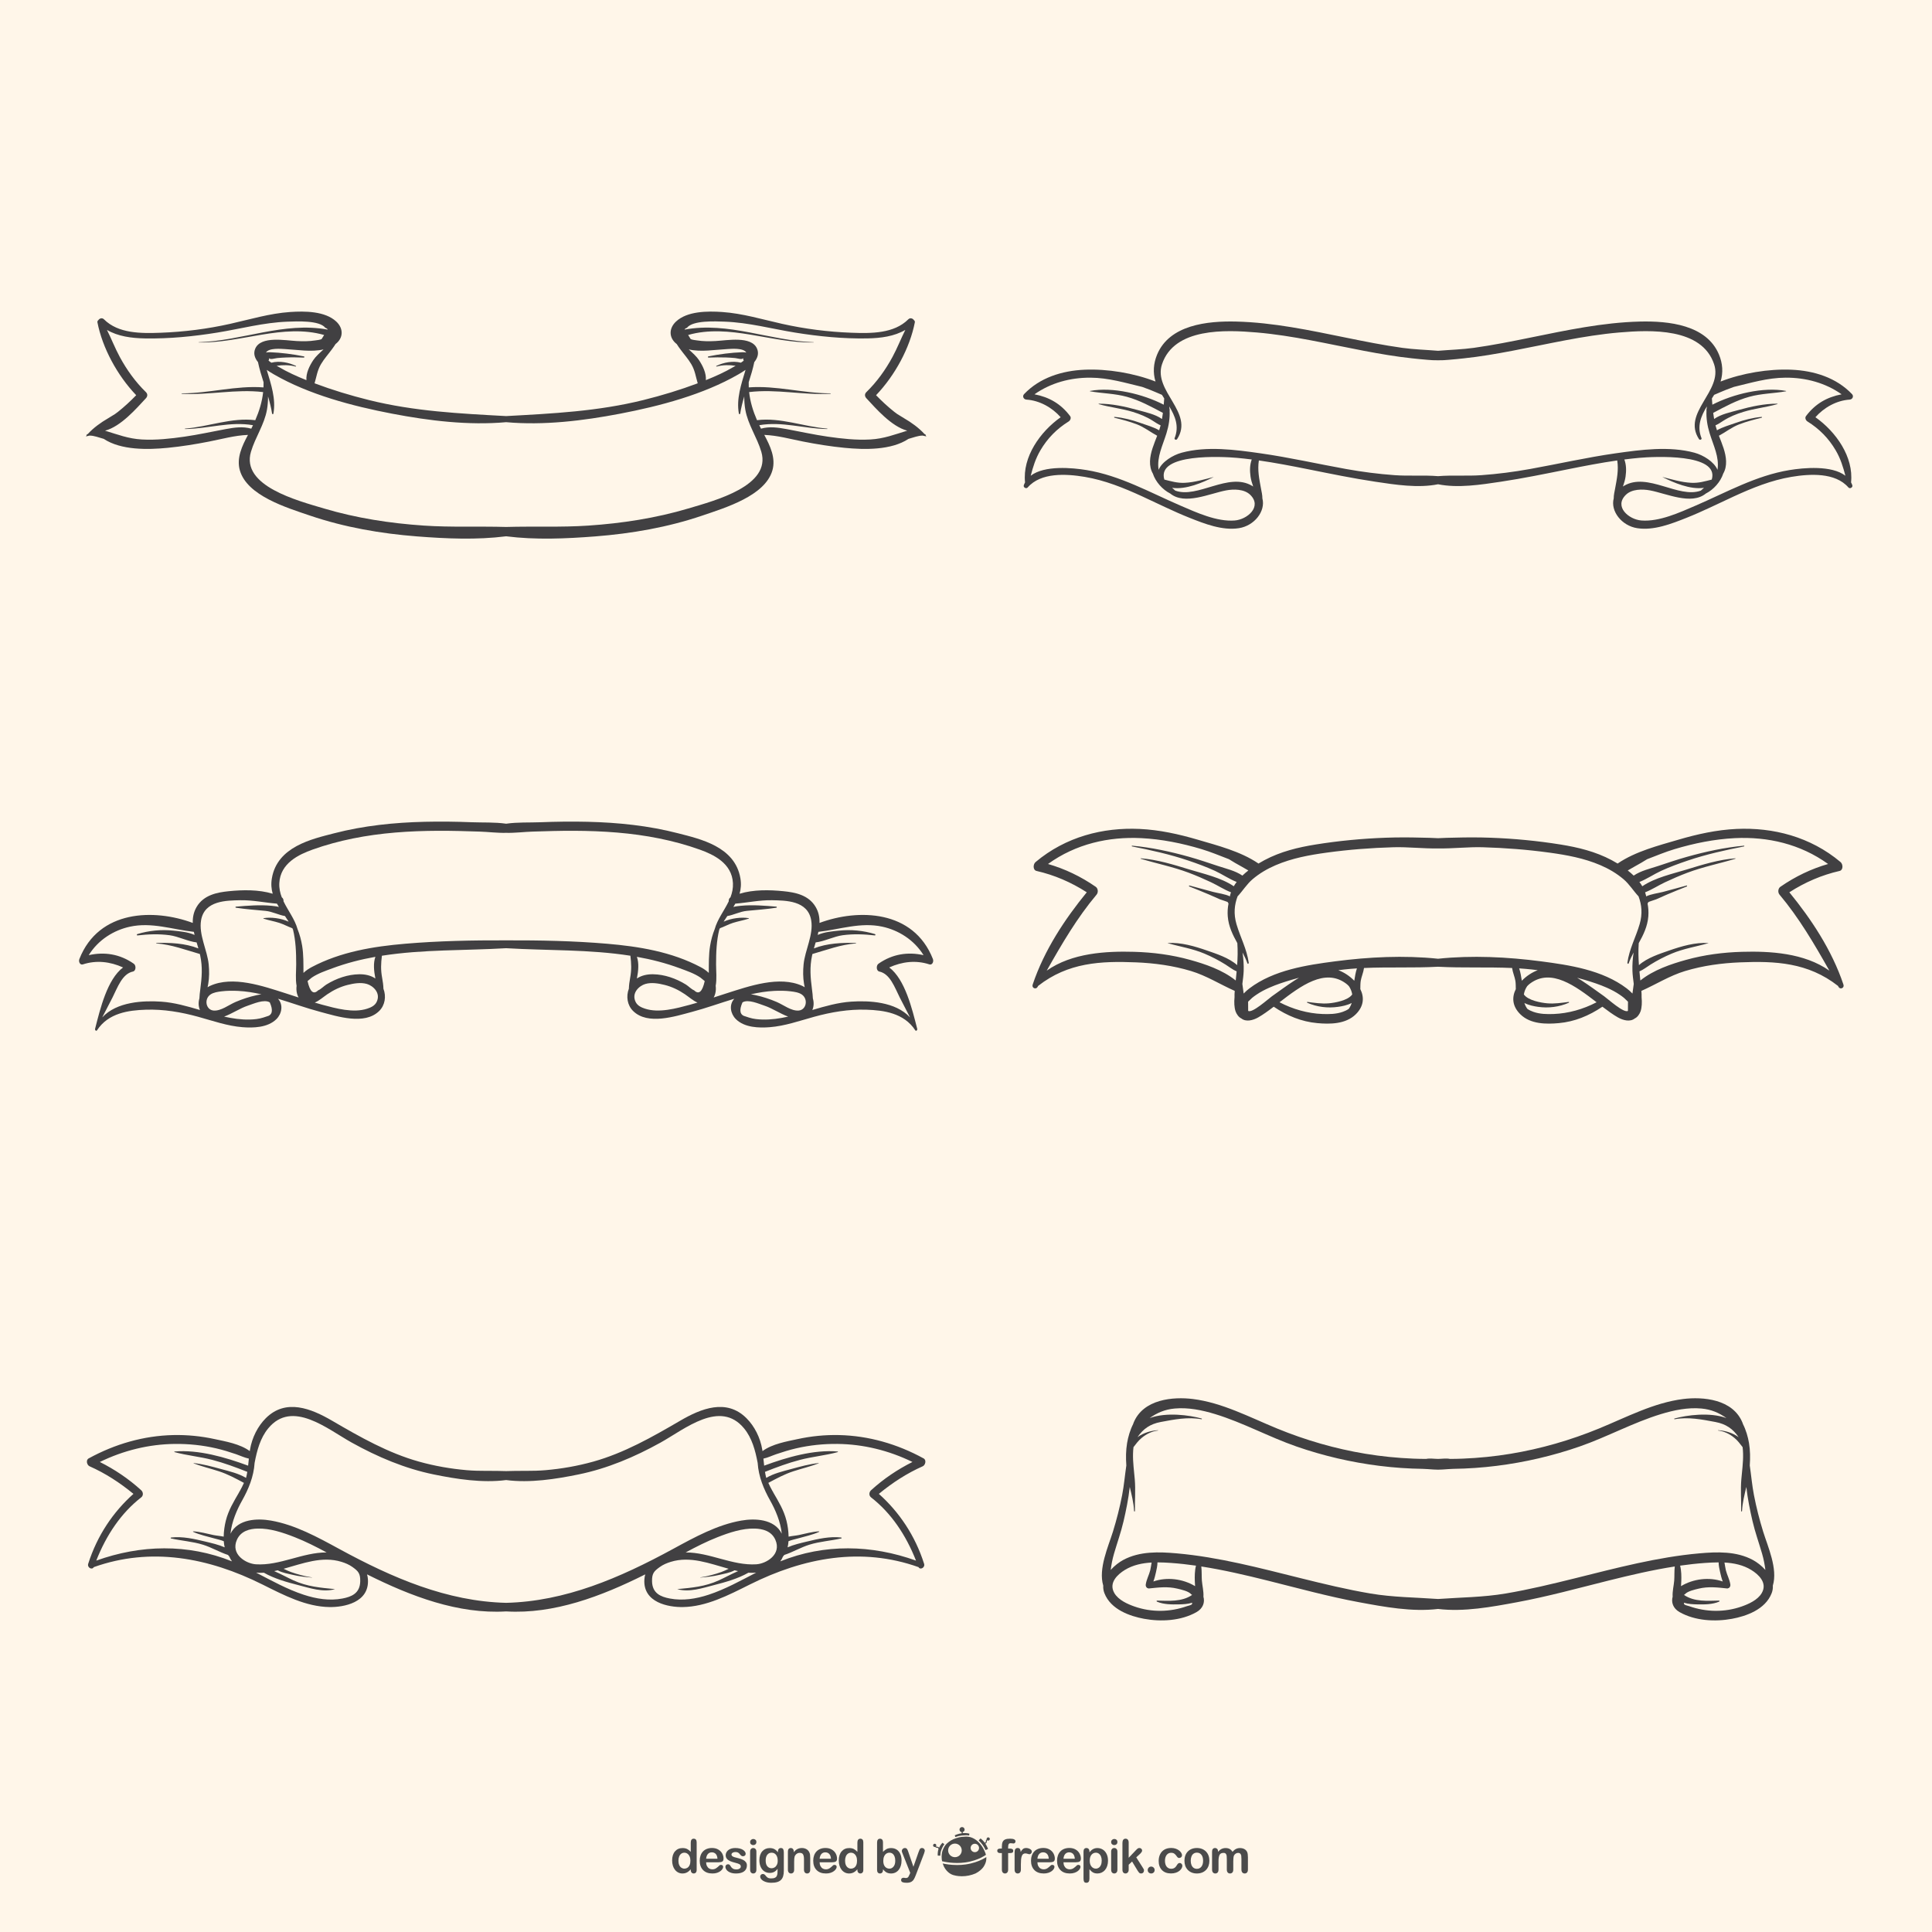 <?xml version="1.0" encoding="utf-8"?>
<!-- Generator: Adobe Illustrator 27.5.0, SVG Export Plug-In . SVG Version: 6.00 Build 0)  -->
<svg version="1.1" xmlns="http://www.w3.org/2000/svg" xmlns:xlink="http://www.w3.org/1999/xlink" x="0px" y="0px"
	 viewBox="0 0 800 800" style="enable-background:new 0 0 800 800;" xml:space="preserve">
<g id="BACKGROUND">
	<rect id="XMLID_4_" style="fill:#FFF6E9;" width="800" height="800"/>
</g>
<g id="OBJECT">
	<g id="XMLID_1_">
		<path id="XMLID_233_" style="fill:#414042;" d="M383.293,180.286c0.073-0.105,0.079-0.236-0.059-0.332
			c-0.147-0.102-0.304-0.184-0.46-0.269c-2.297-2.538-5.406-4.759-8.404-6.495c-0.98-0.567-1.92-1.152-2.84-1.748
			c-0.417-0.291-0.823-0.585-1.208-0.891c-2.704-2.144-5.198-4.466-7.561-6.904c7.859-8.232,14-19.604,16.055-30.184
			c0.072-0.375-0.11-0.701-0.388-0.907c-0.449-0.712-1.539-1.112-2.315-0.338c-5.955,5.933-15.325,5.871-23.567,5.563
			c-9.691-0.363-19.288-1.584-28.699-3.689c-8.139-1.82-16.395-4.324-24.794-4.897c-6.139-0.419-14.482-0.386-19.126,3.946
			c-3.055,2.85-3.003,6.807,0.289,9.323c0.451,0.732,0.975,1.452,1.494,2.161c1.513,2.065,3.248,3.974,4.54,6.167
			c1.569,2.662,1.829,5.181,2.66,7.923c-7.293,2.743-14.814,5.025-22.428,6.919c-18.875,4.696-37.591,5.604-56.903,6.657
			c-19.311-1.053-38.027-1.962-56.903-6.657c-7.613-1.894-15.134-4.176-22.428-6.919c0.832-2.742,1.091-5.261,2.66-7.923
			c1.292-2.193,3.028-4.102,4.54-6.167c0.52-0.708,1.043-1.429,1.494-2.161c3.293-2.516,3.344-6.473,0.289-9.323
			c-4.644-4.332-12.987-4.365-19.126-3.946c-8.399,0.573-16.656,3.076-24.794,4.897c-9.411,2.105-19.008,3.326-28.699,3.689
			c-8.242,0.309-17.612,0.371-23.567-5.563c-0.776-0.774-1.866-0.374-2.316,0.338c-0.278,0.206-0.461,0.532-0.388,0.907
			c2.055,10.58,8.195,21.952,16.054,30.184c-2.364,2.438-4.857,4.76-7.561,6.904c-0.385,0.305-0.791,0.6-1.207,0.891
			c-0.92,0.596-1.86,1.181-2.84,1.748c-2.999,1.736-6.108,3.957-8.404,6.495c-0.156,0.085-0.313,0.167-0.46,0.269
			c-0.137,0.096-0.132,0.227-0.059,0.332c-0.084,0.101-0.178,0.198-0.259,0.3c-0.038,0.048,0.025,0.101,0.079,0.091
			c0.467-0.084,0.933-0.191,1.397-0.306c1.836-0.027,3.909,0.815,5.579,1.265c0.099,0.026,0.203,0.06,0.305,0.091
			c7.141,4.736,18.195,4.523,26.505,3.706c5.751-0.565,11.469-1.486,17.119-2.596c5.486-1.079,10.569-2.531,16.1-2.756
			c-2.456,4.56-4.857,9.632-3.349,14.76c3.066,10.425,19.188,15.316,29.08,18.674c14.174,4.812,29.165,7.425,44.231,8.596
			c12.189,0.948,24.76,1.493,36.926-0.044c12.167,1.537,24.737,0.992,36.926,0.044c15.066-1.17,30.056-3.784,44.231-8.596
			c9.892-3.358,26.014-8.249,29.08-18.674c1.508-5.128-0.893-10.2-3.349-14.76c5.531,0.225,10.614,1.677,16.1,2.756
			c5.65,1.11,11.368,2.031,17.119,2.596c8.31,0.817,19.364,1.03,26.504-3.706c0.103-0.031,0.206-0.065,0.306-0.091
			c1.67-0.449,3.743-1.292,5.579-1.265c0.465,0.115,0.931,0.223,1.398,0.306c0.053,0.009,0.117-0.043,0.078-0.091
			C383.471,180.484,383.378,180.387,383.293,180.286z M289.44,149.118c-0.994-1.504-2.622-2.953-4.243-4.437
			c5.061,1.182,10.885,0.124,15.895-0.135c1.66-0.086,6.696-0.592,7.931,1.432c-0.499-0.107-1.035-0.155-1.564-0.136
			c-4.73,0.171-9.534,0.804-14.148,1.735c-0.304,0.061-0.239,0.501,0.074,0.489c2.441-0.09,4.886-0.138,7.329-0.042
			c1.227,0.048,2.459,0.123,3.68,0.243c1.016,0.1,3.098,0.877,3.406-0.105c-0.138,0.439-0.044,0.833,0.18,1.148
			c-0.36,0.304-0.767,0.596-1.193,0.874c-3.36-0.857-7.165-0.113-10.158,1.338c-0.156,0.075-0.05,0.301,0.12,0.256
			c2.758-0.727,5.238-0.676,7.858-0.314c-0.345,0.19-0.659,0.363-0.913,0.513c-3.529,2.081-7.337,3.8-11.186,5.346
			c-0.076,0.031-0.153,0.059-0.229,0.089C292.491,154.536,291.06,151.57,289.44,149.118z M129.72,149.118
			c-1.62,2.452-3.051,5.418-2.838,8.294c-0.076-0.03-0.153-0.059-0.229-0.089c-3.848-1.545-7.657-3.265-11.185-5.346
			c-0.253-0.149-0.568-0.323-0.913-0.513c2.619-0.362,5.1-0.413,7.857,0.314c0.17,0.044,0.276-0.181,0.12-0.256
			c-2.994-1.451-6.798-2.195-10.158-1.338c-0.426-0.278-0.833-0.57-1.193-0.874c0.223-0.316,0.317-0.71,0.18-1.148
			c0.308,0.983,2.39,0.205,3.406,0.105c1.221-0.121,2.453-0.195,3.68-0.243c2.442-0.097,4.887-0.048,7.329,0.042
			c0.313,0.012,0.377-0.428,0.074-0.489c-4.614-0.931-9.418-1.564-14.148-1.735c-0.529-0.019-1.065,0.029-1.564,0.136
			c1.235-2.023,6.271-1.518,7.931-1.432c5.009,0.259,10.833,1.317,15.894,0.135C132.342,146.165,130.714,147.614,129.72,149.118z
			 M93.42,177.686c-5.683,1.056-11.293,2.299-17.029,3.126c-5.797,0.836-11.753,1.498-17.636,1.17
			c-5.637-0.314-10.007-2.056-15.255-3.641c6.577-1.765,12.952-9.163,16.927-13.439c0.713-0.767,0.773-1.764,0-2.521
			c-4.445-4.349-7.944-9.26-10.819-14.558c-1.975-3.638-3.465-7.517-5.323-11.215c4.574,2.682,10.117,3.42,15.721,3.52
			c10.029,0.179,20.068-0.811,29.926-2.405c9.742-1.575,19.214-4.166,29.159-4.533c3.766-0.139,13.221-0.6,15.607,2.54
			c0.559,0.209,0.896,0.461,1.016,0.756c-18.207-3.373-35.329,4.649-53.459,5.222c-0.067,0.002-0.067,0.092,0,0.094
			c17.335,0.38,34.929-7.939,51.959-3.093c-0.337,0.55-0.675,1.101-1.012,1.651c-0.533,0.377-1.989,0.487-2.646,0.593
			c-2.562,0.415-5.142,0.398-7.731,0.264c-4.672-0.241-14.778-2.206-17.114,3.099c-0.902,2.049-0.229,3.956,1.116,5.63
			c0.58,2.81,1.424,5.575,2.309,8.335c0.014,0.717,0.01,1.43-0.023,2.134c-11.297-0.868-22.513,2.473-33.826,2.462
			c-0.135,0-0.132,0.18,0,0.187c11.327,0.617,22.407-2.073,33.673-0.707c-0.434,3.998-1.598,7.82-3.255,11.634
			c-9.764-1.227-19.364,2.73-29.059,3.478c-0.132,0.01-0.136,0.189,0,0.187c9.596-0.129,18.597-3.236,28.111-1.589
			c-0.229,0.479-0.467,0.959-0.71,1.439C100.589,176.506,97.096,177.003,93.42,177.686z M284.937,210.572
			c-13.345,3.965-27.301,6.124-41.298,7.064c-11.362,0.764-22.722,0.232-34.059,0.565c-11.337-0.333-22.697,0.199-34.059-0.565
			c-13.997-0.941-27.953-3.1-41.298-7.064c-11.173-3.319-34.473-9.374-30.311-23.489c1.781-6.039,5.536-11.196,6.636-17.468
			c0.317-1.809,0.446-3.638,0.438-5.469c0.698,2.36,1.308,4.739,1.681,7.162c0.037,0.241,0.492,0.235,0.535,0
			c1.124-6.157-0.959-12.149-2.753-18.149c1.054,0.734,2.117,1.37,3.021,1.891c14.469,8.331,32.337,13.072,49.003,16.261
			c15.182,2.906,31.508,4.902,47.108,3.501c15.6,1.401,31.926-0.596,47.108-3.501c16.665-3.189,34.534-7.931,49.002-16.261
			c0.904-0.521,1.967-1.157,3.021-1.891c-1.794,6-3.878,11.992-2.753,18.149c0.043,0.235,0.498,0.241,0.535,0
			c0.373-2.423,0.983-4.802,1.681-7.162c-0.008,1.831,0.121,3.66,0.438,5.469c1.1,6.273,4.855,11.43,6.636,17.468
			C319.41,201.197,296.11,207.253,284.937,210.572z M342.77,180.811c-5.736-0.827-11.346-2.07-17.029-3.126
			c-3.676-0.683-7.169-1.18-10.628-0.183c-0.243-0.48-0.48-0.96-0.71-1.439c9.514-1.646,18.515,1.46,28.111,1.589
			c0.136,0.001,0.132-0.177,0-0.187c-9.695-0.748-19.294-4.705-29.059-3.478c-1.657-3.814-2.821-7.637-3.255-11.634
			c11.267-1.366,22.346,1.325,33.673,0.707c0.132-0.007,0.135-0.187,0-0.187c-11.313,0.01-22.529-3.331-33.826-2.462
			c-0.034-0.705-0.037-1.417-0.023-2.134c0.885-2.761,1.729-5.526,2.31-8.335c1.346-1.674,2.018-3.581,1.116-5.63
			c-2.335-5.305-12.441-3.34-17.114-3.099c-2.59,0.134-5.17,0.15-7.732-0.264c-0.657-0.106-2.113-0.216-2.646-0.593
			c-0.337-0.55-0.675-1.101-1.012-1.651c17.03-4.846,34.625,3.474,51.96,3.093c0.067-0.001,0.067-0.091,0-0.094
			c-18.13-0.572-35.251-8.595-53.458-5.222c0.12-0.295,0.456-0.547,1.016-0.756c2.386-3.139,11.841-2.679,15.607-2.54
			c9.946,0.367,19.417,2.958,29.159,4.533c9.859,1.594,19.897,2.584,29.926,2.405c5.603-0.1,11.147-0.838,15.721-3.52
			c-1.857,3.699-3.348,7.578-5.322,11.215c-2.876,5.298-6.374,10.209-10.819,14.558c-0.774,0.757-0.713,1.754,0,2.521
			c3.975,4.276,10.351,11.675,16.927,13.439c-5.248,1.585-9.618,3.327-15.255,3.641C354.522,182.309,348.566,181.648,342.77,180.811
			z"/>
		<path id="XMLID_150_" style="fill:#414042;" d="M766.483,199.748c1.108-10.544-6.215-20.953-14.754-26.985
			c3.538-4,8.697-6.931,14.172-7.293c1.198-0.079,1.813-1.397,0.976-2.277c-6.473-6.805-15.694-9.708-25.106-10.105
			c-9.377-0.396-20.296,1.381-29.313,4.9c1.136-3.679,0.858-7.489-0.651-11.137c-5.118-12.369-20.862-13.999-32.819-13.698
			c-15.36,0.386-30.444,3.616-45.421,6.666c-7.725,1.573-15.464,3.122-23.279,4.215c-4.83,0.675-9.869,0.807-14.822,1.223
			c-4.954-0.416-9.992-0.548-14.822-1.223c-7.817-1.092-15.555-2.642-23.279-4.215c-14.977-3.05-30.061-6.28-45.422-6.666
			c-11.957-0.301-27.701,1.329-32.819,13.698c-1.51,3.648-1.787,7.458-0.65,11.137c-9.017-3.519-19.937-5.295-29.314-4.9
			c-9.411,0.397-18.632,3.3-25.105,10.105c-0.836,0.879-0.223,2.198,0.976,2.277c5.475,0.362,10.634,3.293,14.172,7.293
			c-8.539,6.033-15.861,16.441-14.754,26.985c-0.199,0.377-0.381,0.77-0.524,1.193c-0.291,0.86,0.993,1.628,1.616,0.909
			c5.456-6.291,15.943-5.665,23.603-4.389c8.372,1.395,16.268,4.618,23.9,8.117c6.49,2.976,12.863,6.193,19.514,8.833
			c6.24,2.477,13.561,5.369,20.449,4.296c6.453-1.005,11.133-7.079,9.719-12.34c0.018-1.356-0.342-2.789-0.576-4.067
			c-0.751-4.107-1.498-7.587-0.881-11.637c6.841,0.977,13.634,2.292,20.4,3.648c9.268,1.857,18.539,3.775,27.896,5.174
			c8.188,1.225,17.634,2.71,25.901,1.04c8.267,1.67,17.713,0.185,25.901-1.04c9.357-1.399,18.628-3.317,27.896-5.174
			c6.767-1.356,13.56-2.671,20.4-3.648c0.617,4.05-0.13,7.53-0.881,11.637c-0.233,1.278-0.594,2.71-0.575,4.067
			c-1.414,5.262,3.266,11.335,9.719,12.34c6.889,1.073,14.208-1.819,20.448-4.296c6.65-2.64,13.023-5.857,19.515-8.833
			c7.633-3.499,15.527-6.722,23.9-8.117c7.659-1.277,18.146-1.902,23.603,4.389c0.623,0.718,1.908-0.049,1.616-0.909
			C766.864,200.518,766.684,200.125,766.483,199.748z M511.27,215.522c-7.449,0.58-15.853-3.31-22.479-6.165
			c-12.701-5.472-24.953-12.428-38.846-14.71c-5.848-0.96-17.428-2.062-23.153,2.347c0.952-3.621,1.979-7.049,4.03-10.543
			c2.885-4.916,6.757-8.877,11.674-11.926c0.707-0.439,1.162-1.504,0.607-2.24c-3.867-5.129-8.73-7.864-14.745-9.011
			c6.703-4.73,14.814-6.933,23.164-6.89c7.517,0.039,14.4,2.152,21.45,3.828c1.095,0.415,2.204,0.799,3.283,1.224
			c1.617,0.637,3.243,1.368,4.885,2.061c0.306,0.499,0.619,0.996,0.936,1.492c-0.06,0.861-0.125,1.724-0.196,2.587
			c-8.571-4.414-21.219-7.486-30.512-5.696c-0.076,0.015-0.077,0.137,0,0.15c5.068,0.889,10.171,0.888,15.185,2.263
			c5.415,1.485,10.103,4.095,14.982,6.673c-0.105,0.848-0.232,1.692-0.381,2.533c-2.834-2.009-6.864-2.817-10.095-3.717
			c-5.102-1.421-10.725-2.648-16.062-2.622c-0.111,0.001-0.13,0.154-0.026,0.184c4.632,1.331,9.477,1.793,14.103,3.221
			c2.936,0.906,5.658,2.006,8.222,3.637c1.203,0.766,2.14,1.435,3.297,1.927c-0.001,0.004-0.002,0.008-0.003,0.012
			c-0.176,0.688-0.386,1.363-0.61,2.033c-2.385-1.365-5.09-2.096-7.71-3.033c-3.525-1.26-7.023-2.161-10.764-2.512
			c-0.203-0.019-0.235,0.29-0.047,0.337c3.134,0.778,6.296,1.59,9.307,2.747c3.109,1.195,5.548,3.192,8.396,4.717
			c-0.652,1.7-1.349,3.385-1.911,5.12c-1.175,3.624-1.685,7.403,0.126,10.558c1.117,3.417,3.997,6.642,7.192,8.251
			c5.996,4.907,16.249,0.004,23.119-1.294c3.152-0.596,7.539-0.607,10.031,1.848C522.698,209.814,516.472,215.117,511.27,215.522z
			 M517.819,197.338c0.194,1.384,0.618,2.756,1.095,4.124c-0.159-0.104-0.313-0.21-0.482-0.31
			c-9.731-5.746-22.541,5.397-31.781,2.002c-0.429-0.397-0.868-0.784-1.314-1.166c5.698,0.869,12.722-2.19,17.156-4.431
			c0.017-0.009,0.005-0.033-0.013-0.029c-3.892,0.99-7.763,2.175-11.811,2.394c-3.125,0.169-5.72-0.632-8.54-1.335
			c-3.325-11.017,24.175-9.519,30.021-9.001c2.062,0.183,4.117,0.417,6.169,0.678C517.495,192.514,517.477,194.89,517.819,197.338z
			 M633.506,194.214c-6.65,1.195-13.339,2.061-20.085,2.546c-5.955,0.428-12.035-0.079-17.955,0.407
			c-5.921-0.486-12,0.02-17.955-0.407c-6.746-0.485-13.435-1.351-20.085-2.546c-11.83-2.127-23.558-4.809-35.468-6.503
			c-10.518-1.497-22.254-3.082-32.67-0.253c-3.638,0.988-8.124,3.724-9.521,7.06c-0.012-0.039-0.023-0.078-0.035-0.116
			c-0.736-5.225,1.644-9.727,3.268-14.972c0.968-3.127,1.461-6.235,1.314-9.341c0.064-0.277,0.052-0.566-0.055-0.837
			c-0.027-0.324-0.063-0.649-0.104-0.973c2.431,4.031,4.207,8.197,2.228,13.137c-0.241,0.601,0.707,0.917,1.03,0.42
			c7.189-11.031-9.999-19.806-6.248-31.025c5.067-15.158,26.265-14.253,39.253-13.139c14.947,1.281,29.557,4.783,44.248,7.573
			c6.664,1.266,13.367,2.431,20.122,3.139c2.017,0.212,4.109,0.443,6.226,0.604c1.465,0.155,2.955,0.208,4.452,0.196
			c1.496,0.012,2.986-0.042,4.452-0.196c2.115-0.16,4.208-0.392,6.226-0.604c6.755-0.708,13.458-1.874,20.122-3.139
			c14.691-2.79,29.3-6.292,44.247-7.573c12.989-1.113,34.185-2.019,39.254,13.139c3.751,11.219-13.437,19.994-6.249,31.025
			c0.324,0.497,1.271,0.181,1.031-0.42c-1.978-4.94-0.203-9.106,2.229-13.137c-0.043,0.324-0.077,0.649-0.104,0.973
			c-0.107,0.271-0.119,0.56-0.056,0.837c-0.146,3.106,0.347,6.213,1.315,9.341c1.624,5.245,4.003,9.747,3.268,14.972
			c-0.012,0.039-0.024,0.078-0.036,0.116c-1.397-3.336-5.883-6.071-9.521-7.06c-10.415-2.829-22.151-1.244-32.669,0.253
			C657.063,189.405,645.335,192.087,633.506,194.214z M678.78,189.585c5.847-0.518,33.347-2.015,30.021,9.001
			c-2.819,0.703-5.414,1.504-8.54,1.335c-4.048-0.219-7.919-1.404-11.81-2.394c-0.018-0.004-0.029,0.02-0.013,0.029
			c4.435,2.241,11.459,5.3,17.156,4.431c-0.444,0.382-0.885,0.769-1.313,1.166c-9.241,3.395-22.05-7.748-31.782-2.002
			c-0.169,0.1-0.323,0.206-0.481,0.31c0.476-1.368,0.9-2.74,1.094-4.124c0.343-2.448,0.324-4.824-0.501-7.074
			C674.662,190.003,676.718,189.768,678.78,189.585z M740.986,194.648c-13.892,2.282-26.146,9.238-38.847,14.71
			c-6.626,2.855-15.028,6.744-22.477,6.165c-5.203-0.405-11.429-5.708-6.45-10.611c2.492-2.455,6.879-2.443,10.03-1.848
			c6.87,1.298,17.124,6.201,23.119,1.294c3.195-1.609,6.076-4.834,7.193-8.251c1.81-3.154,1.3-6.934,0.125-10.558
			c-0.563-1.735-1.259-3.42-1.911-5.12c2.849-1.524,5.287-3.522,8.397-4.717c3.01-1.157,6.173-1.969,9.307-2.747
			c0.188-0.047,0.155-0.356-0.048-0.337c-3.739,0.351-7.237,1.252-10.763,2.512c-2.621,0.937-5.326,1.667-7.71,3.033
			c-0.225-0.67-0.435-1.345-0.611-2.033c-0.001-0.004-0.002-0.008-0.003-0.012c1.157-0.493,2.094-1.162,3.297-1.927
			c2.563-1.631,5.285-2.731,8.222-3.637c4.627-1.428,9.471-1.89,14.103-3.221c0.104-0.03,0.085-0.183-0.025-0.184
			c-5.338-0.026-10.96,1.201-16.063,2.622c-3.229,0.899-7.261,1.708-10.094,3.717c-0.15-0.84-0.275-1.685-0.382-2.533
			c4.88-2.578,9.567-5.188,14.982-6.673c5.014-1.375,10.115-1.374,15.184-2.263c0.078-0.014,0.076-0.136,0-0.15
			c-9.292-1.791-21.939,1.282-30.512,5.696c-0.071-0.863-0.135-1.726-0.195-2.587c0.316-0.496,0.631-0.993,0.937-1.492
			c1.641-0.693,3.267-1.424,4.884-2.061c1.079-0.424,2.188-0.809,3.283-1.224c7.051-1.675,13.935-3.789,21.451-3.828
			c8.349-0.043,16.46,2.16,23.163,6.89c-6.015,1.147-10.878,3.882-14.744,9.011c-0.555,0.736-0.101,1.801,0.607,2.24
			c4.917,3.049,8.788,7.01,11.673,11.926c2.052,3.495,3.078,6.923,4.03,10.543C758.414,192.586,746.834,193.688,740.986,194.648z"/>
		<path id="XMLID_136_" style="fill:#414042;" d="M386.287,397.085c-8.057-20.42-30.954-20.856-46.948-14.923
			c0.063-2.24-0.331-4.449-1.569-6.573c-2.949-5.06-8.61-6.085-13.375-6.564c-5.758-0.58-12.337-0.713-18.157,1.049
			c0.553-1.926,0.744-4.01,0.351-6.354c-2.212-13.201-16.642-16.3-25.772-18.666c-12.317-3.192-24.936-4.471-37.521-4.769
			c-6.53-0.154-13.068-0.066-19.596,0.19c-4.478,0.176-9.46-0.074-14.12,0.605c-4.66-0.68-9.642-0.43-14.12-0.605
			c-6.528-0.256-13.065-0.345-19.596-0.19c-12.586,0.298-25.205,1.577-37.521,4.769c-9.129,2.366-23.56,5.465-25.773,18.666
			c-0.393,2.344-0.202,4.428,0.351,6.354c-5.82-1.763-12.398-1.629-18.156-1.049c-4.765,0.479-10.426,1.504-13.374,6.564
			c-1.238,2.124-1.632,4.333-1.569,6.573c-15.994-5.933-38.891-5.497-46.948,14.923c-0.46,1.165,0.296,2.623,1.451,2.247
			c5.637-1.837,11.311-1.136,16.631,1.267c-6.56,4.922-9.468,17.165-11.504,25.085c-0.01,0.038-0.01,0.073-0.01,0.108
			c-0.015,0.037-0.033,0.071-0.048,0.108c-0.233,0.564,0.416,1.276,0.781,0.717c4.696-7.196,13.11-8.292,20.246-8.522
			c7.306-0.237,14.518,0.978,21.626,2.934c6.073,1.671,12.116,3.821,18.369,4.309c4.396,0.342,10.451,0.232,14.054-3.355
			c2.199-2.189,2.933-5.883,0.657-8.402c-0.006-0.007-0.013-0.013-0.019-0.02c5.893,1.775,11.731,3.91,17.637,5.469
			c6.817,1.8,18.225,5.583,24.279-0.413c2.411-2.388,2.959-6.048,1.742-9.217c-0.035-1.457-0.241-2.899-0.522-4.42
			c-0.646-3.485-0.499-5.998-0.11-9.234c16.975-2.664,34.438-2.102,51.447-3.114c17.009,1.012,34.472,0.45,51.447,3.114
			c0.388,3.236,0.536,5.749-0.11,9.234c-0.282,1.521-0.487,2.963-0.522,4.42c-1.217,3.169-0.669,6.829,1.742,9.217
			c6.055,5.996,17.462,2.213,24.279,0.413c5.906-1.559,11.744-3.693,17.637-5.469c-0.006,0.007-0.013,0.013-0.02,0.02
			c-2.276,2.52-1.542,6.213,0.657,8.402c3.603,3.588,9.658,3.697,14.054,3.355c6.253-0.487,12.296-2.638,18.369-4.309
			c7.108-1.956,14.321-3.171,21.626-2.934c7.136,0.23,15.55,1.326,20.246,8.522c0.365,0.56,1.014-0.152,0.781-0.717
			c-0.015-0.037-0.033-0.071-0.048-0.108c0-0.035,0-0.07-0.01-0.108c-2.036-7.92-4.944-20.163-11.504-25.085
			c5.32-2.403,10.995-3.104,16.631-1.267C385.99,399.708,386.747,398.25,386.287,397.085z M66.741,414.765
			c-7.373-0.495-18.359-0.028-24.407,6.517c1.408-2.755,2.861-5.471,4.257-8.244c2.083-4.14,3.992-9.805,8.455-10.745
			c1.304-0.274,1.377-2.514,0.354-3.232c-5.815-4.083-12.255-4.986-18.664-3.548c3.992-6.444,10.482-10.362,17.047-11.791
			c9.038-1.967,17.598,1.147,26.496,2.139c0.087,0.424,0.183,0.848,0.287,1.271c-2.779-1.249-6.12-1.494-8.863-1.784
			c-4.928-0.522-10.077-0.024-14.871,1.443c-0.253,0.077-0.205,0.581,0.063,0.551c4.495-0.512,8.832-0.69,13.328-0.085
			c3.63,0.489,7.525,2.547,11.195,2.978c0.245,0.835,0.492,1.665,0.726,2.487c-5.483-2.173-11.819-2.432-17.399-2.263
			c-0.102,0.003-0.1,0.18,0,0.187c6.327,0.482,11.995,2.668,18.005,4.383c0.044,0.189,0.094,0.379,0.134,0.567
			c1.065,4.909,0.682,9.161,0.047,14.087c-0.174,1.347-0.335,2.553-0.364,3.725c-0.471,1.632-0.421,3.354,0.226,4.812
			C77.484,416.65,72.162,415.129,66.741,414.765z M88.448,418.446c-3.168-0.26-4.054-4.689-1.328-6.621
			c1.274-0.903,3.139-1.149,4.557-1.326c2.297-0.287,4.645-0.302,6.951-0.184c3.25,0.165,6.451,0.689,9.625,1.41
			c-0.734,0.098-1.451,0.237-2.123,0.386c-2.919,0.643-5.792,1.59-8.585,2.782C94.736,416.094,91.505,418.696,88.448,418.446z
			 M110.4,420.897c-0.485,0.159-0.97,0.317-1.455,0.477c-1.801,0.566-3.684,0.752-5.54,0.798c-3.569,0.089-7.096-0.429-10.605-1.217
			c3.338-1.226,6.683-3.504,9.721-4.5c2.354-0.772,6.831-2.831,9.191-1.387C113.205,418.43,112.767,420.373,110.4,420.897z
			 M118.277,411.303c-9.295-2.952-21.857-7.409-31.32-3.063c-0.356,0.164-0.687,0.358-1.005,0.566
			c0.099-0.457,0.191-0.919,0.271-1.388c0.455-2.664,0.455-5.412,0.188-8.102c-0.587-5.911-4.167-12.255-3.149-18.252
			c1.394-8.211,10.582-8.178,16.137-8.298c5.165-0.112,10.179,1.005,15.283,1.414c0.258,0.463,0.528,0.92,0.81,1.374
			c-1.04-0.275-2.128-0.394-3.105-0.488c-4.863-0.469-9.858-0.054-14.714,0.362c-0.24,0.021-0.229,0.401,0,0.436
			c4.078,0.619,8.159,0.918,12.252,1.307c2.806,0.267,5.399,1.695,8.071,2.144c0.523,0.768,1.04,1.542,1.532,2.328
			c-3.3-1.464-7.329-1.962-10.43-1.445c-0.08,0.013-0.069,0.158,0,0.18c2.179,0.714,4.424,1.079,6.606,1.78
			c1.819,0.585,3.559,1.561,5.356,2.207c0.095,0.192,0.185,0.387,0.274,0.583c1.119,4.55,1.318,9.413,1.313,14.349
			c-0.003,2.793-0.367,6.098,0.162,8.92c-0.063,0.483-0.092,0.984-0.071,1.511c0.051,1.263,0.375,2.387,0.895,3.313
			C121.85,412.457,120.066,411.87,118.277,411.303z M155.935,414.928c-0.79,1.578-2.46,2.276-3.845,2.734
			c-5.784,1.914-12.972-0.103-18.653-1.624c-1.039-0.278-2.071-0.581-3.104-0.888c1.866-0.794,3.525-2.307,5.228-3.464
			c2.614-1.777,5.431-3.112,8.381-3.85c2.54-0.635,5.45-1.142,8.009-0.393C154.414,408.166,157.831,411.142,155.935,414.928z
			 M155.438,405.177c-1.989-1.343-4.392-1.793-6.699-1.759c-4.689,0.067-9.444,1.694-13.59,4.253
			c-1.077,0.664-2.272,1.962-3.409,2.405c-1.944,1.896-3.407,0.616-4.387-3.836c0.599-0.489,1.198-0.978,1.796-1.466
			c2.567-1.733,5.641-2.763,8.446-3.807c5.852-2.178,11.816-3.693,17.847-4.769C154.52,398.738,154.804,402.014,155.438,405.177z
			 M209.58,389.378c-13.925-0.046-27.95,0.222-41.831,1.408c-13.048,1.116-26.639,3.292-38.691,9.674
			c-1.179,0.625-2.373,1.418-3.401,2.402c-0.027-3.742,0.067-7.501-0.539-11.208c-0.392-2.398-1.032-4.726-1.901-6.912
			c-1.146-4.142-3.958-7.658-5.816-11.525c0.067-0.618-0.184-1.318-0.712-1.643c-0.704-1.823-1.134-3.747-1.031-5.869
			c0.405-8.311,8.129-11.881,13.754-13.9c5.457-1.958,11.037-3.455,16.654-4.598c11.643-2.369,23.479-3.138,35.277-3.195
			c5.753-0.028,11.503,0.145,17.253,0.331c3.564,0.115,7.32,0.607,10.983,0.518c3.663,0.09,7.419-0.402,10.983-0.518
			c5.75-0.186,11.5-0.358,17.253-0.331c11.798,0.057,23.634,0.826,35.277,3.195c5.617,1.143,11.197,2.639,16.654,4.598
			c5.625,2.02,13.349,5.589,13.754,13.9c0.103,2.122-0.327,4.046-1.031,5.869c-0.529,0.325-0.78,1.025-0.712,1.643
			c-1.858,3.867-4.67,7.384-5.816,11.525c-0.869,2.186-1.509,4.514-1.901,6.912c-0.606,3.706-0.511,7.465-0.538,11.208
			c-1.029-0.984-2.222-1.777-3.401-2.402c-12.052-6.383-25.643-8.559-38.691-9.674C237.53,389.6,223.505,389.332,209.58,389.378z
			 M285.723,416.038c-5.682,1.522-12.869,3.538-18.653,1.624c-1.385-0.458-3.056-1.156-3.845-2.734
			c-1.896-3.786,1.521-6.762,3.984-7.483c2.559-0.749,5.47-0.242,8.009,0.393c2.95,0.737,5.767,2.072,8.381,3.85
			c1.703,1.157,3.362,2.67,5.228,3.464C287.795,415.457,286.762,415.76,285.723,416.038z M287.42,410.076
			c-1.137-0.443-2.332-1.741-3.409-2.405c-4.146-2.559-8.901-4.185-13.59-4.253c-2.307-0.034-4.71,0.416-6.699,1.759
			c0.633-3.163,0.917-6.439-0.005-8.979c6.032,1.076,11.995,2.591,17.847,4.769c2.805,1.044,5.879,2.074,8.446,3.807
			c0.599,0.488,1.198,0.977,1.796,1.466C290.827,410.692,289.365,411.972,287.42,410.076z M300.883,411.303
			c-1.788,0.567-3.573,1.154-5.358,1.738c0.52-0.927,0.844-2.051,0.895-3.313c0.022-0.526-0.008-1.027-0.071-1.511
			c0.529-2.822,0.165-6.127,0.162-8.92c-0.005-4.936,0.194-9.798,1.314-14.349c0.089-0.195,0.179-0.39,0.274-0.583
			c1.797-0.646,3.538-1.622,5.357-2.207c2.182-0.701,4.428-1.065,6.606-1.78c0.069-0.022,0.081-0.167,0-0.18
			c-3.102-0.517-7.13-0.019-10.43,1.445c0.492-0.787,1.009-1.56,1.532-2.328c2.672-0.449,5.266-1.877,8.071-2.144
			c4.093-0.389,8.174-0.688,12.252-1.307c0.229-0.035,0.24-0.415,0-0.436c-4.855-0.416-9.851-0.831-14.714-0.362
			c-0.978,0.094-2.065,0.212-3.105,0.488c0.282-0.454,0.552-0.911,0.81-1.374c5.104-0.408,10.118-1.525,15.283-1.414
			c5.554,0.121,14.743,0.087,16.137,8.298c1.018,5.997-2.562,12.34-3.149,18.252c-0.267,2.689-0.267,5.438,0.188,8.102
			c0.08,0.469,0.173,0.931,0.272,1.388c-0.318-0.208-0.649-0.402-1.005-0.566C322.74,403.894,310.178,408.351,300.883,411.303z
			 M315.754,422.172c-1.856-0.046-3.739-0.232-5.54-0.798c-0.485-0.159-0.97-0.317-1.455-0.477
			c-2.367-0.525-2.804-2.468-1.312-5.829c2.359-1.444,6.837,0.615,9.191,1.387c3.038,0.996,6.383,3.274,9.721,4.5
			C322.85,421.743,319.324,422.261,315.754,422.172z M330.712,418.446c-3.057,0.25-6.288-2.352-9.096-3.553
			c-2.793-1.192-5.667-2.14-8.585-2.782c-0.672-0.148-1.39-0.288-2.123-0.386c3.173-0.722,6.374-1.245,9.625-1.41
			c2.306-0.118,4.653-0.103,6.951,0.184c1.418,0.177,3.283,0.423,4.557,1.326C334.766,413.757,333.88,418.186,330.712,418.446z
			 M363.76,399.06c-1.022,0.718-0.95,2.957,0.354,3.232c4.463,0.94,6.371,6.605,8.455,10.745c1.396,2.773,2.849,5.489,4.257,8.244
			c-6.047-6.545-17.034-7.012-24.407-6.517c-5.421,0.364-10.744,1.886-16.054,3.457c0.647-1.458,0.697-3.18,0.226-4.812
			c-0.029-1.172-0.19-2.378-0.363-3.725c-0.636-4.926-1.018-9.178,0.046-14.087c0.04-0.188,0.09-0.378,0.134-0.567
			c6.01-1.716,11.678-3.901,18.005-4.383c0.1-0.007,0.102-0.184,0-0.187c-5.58-0.168-11.916,0.09-17.399,2.263
			c0.235-0.823,0.481-1.653,0.727-2.487c3.67-0.432,7.565-2.49,11.195-2.978c4.496-0.605,8.833-0.428,13.328,0.085
			c0.267,0.03,0.315-0.474,0.063-0.551c-4.794-1.467-9.944-1.965-14.871-1.443c-2.743,0.29-6.084,0.535-8.863,1.784
			c0.103-0.424,0.199-0.848,0.287-1.271c8.898-0.992,17.458-4.106,26.496-2.139c6.565,1.429,13.055,5.347,17.047,11.791
			C376.015,394.074,369.575,394.977,363.76,399.06z"/>
		<path id="XMLID_130_" style="fill:#414042;" d="M763.33,407.69c-4.817-14.348-13.369-27.155-22.4-38.21
			c6.544-4.205,13.457-7.16,20.797-8.839c1.558-0.356,1.482-2.773,0.404-3.68c-12.509-10.509-27.936-14.409-43.075-13.718
			c-8.157,0.372-16.218,2.145-24.129,4.473c-8.154,2.4-17.649,4.804-24.986,9.779c-0.04,0.027-0.06,0.062-0.094,0.092
			c-0.871-0.526-1.714-1.003-2.488-1.415c-6.706-3.569-13.948-5.312-21.193-6.477c-9.604-1.544-19.298-2.46-28.983-2.813
			c-4.88-0.177-9.765-0.172-14.644-0.034c-2.3,0.065-4.692,0.067-7.071,0.229c-2.379-0.162-4.772-0.164-7.072-0.229
			c-4.88-0.138-9.765-0.143-14.644,0.034c-9.687,0.353-19.38,1.268-28.984,2.813c-7.244,1.165-14.487,2.908-21.192,6.477
			c-0.775,0.413-1.618,0.89-2.488,1.415c-0.033-0.03-0.055-0.065-0.095-0.092c-7.336-4.975-16.831-7.379-24.986-9.779
			c-7.91-2.328-15.971-4.101-24.129-4.473c-15.139-0.691-30.566,3.208-43.074,13.718c-1.079,0.906-1.154,3.323,0.403,3.68
			c7.34,1.679,14.253,4.634,20.797,8.839c-9.03,11.055-17.582,23.862-22.399,38.21c-0.49,1.459,1.36,2.155,2.009,1.008
			c0.085-0.152,0.171-0.304,0.257-0.456c12.417-9.728,25.997-10.341,40.481-9.753c7.684,0.313,15.354,1.34,22.816,3.591
			c6.394,1.928,12.036,5.525,18.108,8.227c-0.001,0.011-0.002,0.022-0.003,0.032c-0.08,0.873-0.111,1.744-0.083,2.593
			c-0.207,2.07-0.118,4.202,0.409,5.797c0.368,1.112,1.334,2.522,2.379,2.961c1.962,1.594,4.861,0.807,6.99-0.392
			c2-1.125,4.169-2.704,6.45-4.441c5.621,3.796,11.528,6.199,18.021,6.793c5.135,0.47,11.74,0.509,15.965-3.662
			c3.454-3.412,3.499-7.158,1.873-10.414c0.018-1.218,0.01-2.429,0.178-3.46c0.258-1.568,1.112-3.508,1.348-5.286
			c10.224-0.464,20.454,0.035,30.665-0.523c10.21,0.558,20.441,0.059,30.665,0.523c0.234,1.778,1.09,3.717,1.347,5.286
			c0.169,1.031,0.161,2.242,0.179,3.46c-1.626,3.256-1.582,7.002,1.873,10.414c4.224,4.171,10.83,4.132,15.965,3.662
			c6.493-0.594,12.4-2.997,18.021-6.793c2.282,1.737,4.451,3.316,6.45,4.441c2.13,1.198,5.029,1.985,6.991,0.392
			c1.045-0.439,2.01-1.849,2.378-2.961c0.527-1.595,0.616-3.727,0.409-5.797c0.029-0.849-0.002-1.72-0.082-2.593
			c-0.001-0.011-0.002-0.021-0.003-0.032c6.071-2.701,11.715-6.299,18.107-8.227c7.463-2.251,15.134-3.279,22.816-3.591
			c14.484-0.588,28.065,0.024,40.482,9.753c0.086,0.152,0.171,0.304,0.257,0.456C761.969,409.846,763.819,409.149,763.33,407.69z
			 M492.765,397.457c-7.563-2.105-15.371-3.109-23.131-3.329c-11.526-0.326-25.758,0.424-36.208,7.795
			c6.268-11.103,12.561-21.864,20.643-31.476c0.789-0.939,0.614-2.576-0.352-3.245c-6.209-4.302-12.818-7.445-19.759-9.445
			c11.553-8.34,25.122-11.369,38.614-10.704c8.443,0.417,16.8,2.106,24.984,4.56c3.763,1.127,7.536,2.706,11.328,4.161
			c1.686,1.052,3.386,2.061,5.128,2.998c0.969,0.521,1.931,1.112,2.904,1.667c-0.849,0.662-1.676,1.371-2.46,2.125
			c-3.062-2.064-6.725-2.853-10.082-3.965c-3.969-1.314-7.914-2.665-11.926-3.792c-7.796-2.188-15.685-3.897-23.675-4.634
			c-0.147-0.014-0.18,0.277-0.035,0.306c7.857,1.552,15.684,3.276,23.353,5.868c3.702,1.251,7.425,2.612,11.018,4.262
			c2.968,1.363,5.904,3.39,8.974,4.595c-0.436,0.573-0.837,1.164-1.194,1.774c-5.344-3.608-12.612-5.171-18.38-6.942
			c-6.569-2.017-13.336-4.112-20.132-4.627c-0.09-0.007-0.105,0.158-0.021,0.184c6.611,1.997,13.321,3.326,19.844,5.776
			c3.137,1.178,6.231,2.529,9.292,3.964c2.711,1.272,5.427,3.067,8.233,4.15c-0.157,0.46-0.295,0.926-0.396,1.403
			c-0.021,0.095-0.019,0.191-0.021,0.287c-2.119-1.001-4.814-1.292-6.947-1.84c-3.28-0.844-6.537-1.808-9.816-2.659
			c-0.215-0.056-0.297,0.307-0.091,0.39c2.756,1.116,5.527,2.184,8.262,3.368c1.476,0.639,2.942,1.308,4.415,1.954
			c0.522,0.229,3.239,1.025,3.289,1.189c0.062,0.205,0.164,0.393,0.291,0.551c-0.348,1.761-0.46,3.581-0.317,5.323
			c0.344,4.217,2.079,7.685,3.968,11.088c0.217,3.122,0.137,6.108-0.078,9.109c-3.397-3.056-8.716-4.734-12.473-6.044
			c-5.123-1.786-10.87-3.469-16.248-3.107c-0.029,0.003-0.037,0.053-0.007,0.062c5.099,1.464,10.198,2.219,15.186,4.321
			c2.981,1.257,5.896,2.758,8.698,4.506c1.588,0.991,2.982,2.151,4.631,2.836c-0.114,1.248-0.242,2.507-0.373,3.786
			C506.225,401.59,498.895,399.164,492.765,397.457z M526.688,412.532c-1.498,1.063-8.25,7.175-9.847,6.044
			c-0.009-1.268-0.017-2.536-0.024-3.804c0.552-0.525,1.102-1.049,1.654-1.573c0.566-0.475,1.172-0.895,1.771-1.306
			c1.689-1.155,3.477-2.086,5.303-2.895c3.017-1.336,6.148-2.35,9.268-3.275c1.019-0.303,2.04-0.585,3.063-0.856
			c-0.633,0.371-1.257,0.758-1.873,1.157C532.842,408.07,529.779,410.342,526.688,412.532z M547.558,419.874
			c-6.053-0.236-12.175-1.958-17.739-4.858c8.737-6.724,18.809-14.265,27.549-7.746c0.415,0.31,0.815,0.673,1.188,1.076
			c0.685,1,1.169,2.156,1.373,3.424c-1.733,2.53-7.237,3.465-9.669,3.681c-2.987,0.266-5.942-0.2-8.906-0.578
			c-0.174-0.022-0.179,0.275-0.039,0.337c4.055,1.787,8.443,2.305,12.733,1.704c1.6-0.224,3.831-0.639,5.655-1.601
			c-0.275,0.916-0.697,1.726-1.229,2.445c-0.785,0.554-1.676,0.944-2.489,1.23C553.292,419.939,550.346,419.982,547.558,419.874z
			 M560.829,405.801c-0.016,0.098-0.034,0.202-0.051,0.304c-1.894-1.97-4.305-3.527-6.601-4.369
			c0.836-0.105,1.674-0.207,2.511-0.299c1.729-0.189,3.457-0.334,5.186-0.447C561.309,402.613,561.033,404.561,560.829,405.801z
			 M595.466,396.994c-14.042-1.48-28.771-0.74-42.664,1.079c-11.619,1.521-25.388,3.551-35.453,11.203
			c-0.756,0.575-1.592,1.299-2.372,2.131c-0.164-1.33-0.348-2.657-0.542-3.981c0.229-1.825,0.487-3.648,0.545-5.39
			c0.084-2.558-0.101-5.111-0.479-7.625c0.768,1.45,1.481,2.933,2.046,4.502c0.139,0.387,0.573,0.082,0.525-0.264
			c-0.787-5.703-3.503-10.578-5.068-15.956c-1.252-4.296-0.873-8.002,0.445-11.521c2.112-2.246,3.821-5.065,6.181-7.074
			c2.929-2.494,6.207-4.388,9.587-5.836c6.818-2.922,14.026-4.232,21.196-5.214c9.165-1.255,18.37-1.956,27.591-2.222
			c5.963-0.172,12.313,0.597,18.463,0.49c6.15,0.107,12.5-0.662,18.462-0.49c9.222,0.267,18.426,0.967,27.591,2.222
			c7.17,0.982,14.379,2.292,21.196,5.214c3.38,1.449,6.659,3.343,9.587,5.836c2.359,2.009,4.069,4.829,6.182,7.074
			c1.318,3.52,1.696,7.225,0.445,11.521c-1.566,5.378-4.282,10.253-5.069,15.956c-0.048,0.347,0.387,0.651,0.526,0.264
			c0.563-1.569,1.278-3.052,2.045-4.502c-0.379,2.515-0.563,5.068-0.479,7.625c0.058,1.741,0.317,3.564,0.546,5.39
			c-0.195,1.324-0.378,2.651-0.543,3.981c-0.78-0.832-1.616-1.556-2.372-2.131c-10.065-7.652-23.834-9.682-35.452-11.203
			C624.236,396.254,609.508,395.515,595.466,396.994z M634.242,401.436c0.838,0.092,1.675,0.193,2.512,0.299
			c-2.297,0.842-4.706,2.399-6.601,4.369c-0.018-0.102-0.035-0.206-0.052-0.304c-0.203-1.239-0.479-3.188-1.045-4.811
			C630.786,401.103,632.515,401.248,634.242,401.436z M643.373,419.874c-2.788,0.108-5.733,0.065-8.427-0.886
			c-0.813-0.286-1.703-0.677-2.489-1.23c-0.531-0.72-0.953-1.529-1.229-2.445c1.823,0.962,4.056,1.377,5.654,1.601
			c4.291,0.601,8.68,0.083,12.733-1.704c0.14-0.062,0.136-0.359-0.038-0.337c-2.964,0.378-5.92,0.844-8.906,0.578
			c-2.433-0.216-7.936-1.15-9.67-3.681c0.204-1.267,0.689-2.424,1.374-3.424c0.372-0.403,0.773-0.767,1.188-1.076
			c8.741-6.519,18.813,1.022,27.55,7.746C655.548,417.916,649.426,419.638,643.373,419.874z M674.091,418.576
			c-1.597,1.131-8.349-4.982-9.848-6.044c-3.091-2.19-6.154-4.462-9.315-6.508c-0.615-0.399-1.24-0.786-1.872-1.157
			c1.023,0.272,2.045,0.554,3.063,0.856c3.119,0.926,6.252,1.939,9.268,3.275c1.824,0.809,3.612,1.739,5.303,2.895
			c0.6,0.411,1.205,0.831,1.771,1.306c0.551,0.524,1.103,1.049,1.653,1.573C674.106,416.04,674.099,417.309,674.091,418.576z
			 M721.297,394.129c-7.759,0.219-15.566,1.224-23.131,3.329c-6.131,1.706-13.459,4.132-18.934,8.55
			c-0.132-1.279-0.259-2.538-0.373-3.786c1.647-0.685,3.042-1.845,4.631-2.836c2.802-1.748,5.717-3.249,8.698-4.506
			c4.986-2.102,10.086-2.857,15.186-4.321c0.029-0.009,0.021-0.059-0.007-0.062c-5.378-0.362-11.126,1.321-16.248,3.107
			c-3.757,1.31-9.076,2.988-12.473,6.044c-0.216-3-0.295-5.987-0.079-9.109c1.889-3.403,3.625-6.871,3.969-11.088
			c0.142-1.743,0.029-3.562-0.317-5.323c0.126-0.159,0.228-0.346,0.291-0.551c0.05-0.165,2.766-0.96,3.288-1.189
			c1.474-0.646,2.939-1.315,4.415-1.954c2.735-1.184,5.507-2.252,8.262-3.368c0.207-0.083,0.124-0.446-0.091-0.39
			c-3.278,0.851-6.536,1.815-9.816,2.659c-2.132,0.548-4.827,0.839-6.947,1.84c-0.002-0.096,0-0.192-0.019-0.287
			c-0.102-0.477-0.238-0.943-0.396-1.403c2.808-1.083,5.523-2.878,8.234-4.15c3.06-1.435,6.155-2.786,9.292-3.964
			c6.522-2.45,13.232-3.779,19.844-5.776c0.084-0.025,0.068-0.19-0.021-0.184c-6.796,0.515-13.561,2.61-20.131,4.627
			c-5.768,1.771-13.036,3.334-18.381,6.942c-0.356-0.61-0.758-1.201-1.193-1.774c3.069-1.205,6.006-3.231,8.973-4.595
			c3.593-1.65,7.315-3.011,11.019-4.262c7.669-2.592,15.496-4.316,23.353-5.868c0.144-0.029,0.112-0.32-0.034-0.306
			c-7.991,0.737-15.88,2.446-23.676,4.634c-4.012,1.126-7.956,2.478-11.926,3.792c-3.357,1.112-7.019,1.901-10.082,3.965
			c-0.784-0.754-1.611-1.463-2.46-2.125c0.975-0.555,1.935-1.146,2.905-1.667c1.742-0.937,3.442-1.946,5.128-2.998
			c3.791-1.455,7.565-3.034,11.327-4.161c8.185-2.453,16.541-4.143,24.984-4.56c13.492-0.665,27.063,2.364,38.614,10.704
			c-6.94,2-13.55,5.143-19.759,9.445c-0.966,0.669-1.141,2.306-0.351,3.245c8.081,9.612,14.375,20.373,20.643,31.476
			C747.056,394.553,732.824,393.803,721.297,394.129z"/>
		<path id="XMLID_50_" style="fill:#414042;" d="M382.445,603.896c-10.99-6.024-22.846-9.384-34.957-9.665
			c-5.8-0.134-11.592,0.439-17.298,1.684c-4.311,0.939-10.39,1.947-14.458,4.958c-0.029-0.195-0.056-0.393-0.088-0.584
			c-0.839-5.044-3.236-9.732-6.539-13.035c-8.278-8.279-18.814-4.007-27.445,1.029c-11.676,6.812-23.257,13.385-35.989,16.941
			c-6.503,1.816-13.128,2.965-19.788,3.546c-5.413,0.472-10.883,0.154-16.302,0.38c-5.419-0.226-10.889,0.092-16.302-0.38
			c-6.661-0.581-13.285-1.729-19.789-3.546c-12.732-3.557-24.313-10.13-35.989-16.941c-8.631-5.036-19.167-9.309-27.445-1.029
			c-3.302,3.303-5.7,7.991-6.539,13.035c-0.032,0.191-0.059,0.389-0.088,0.584c-4.069-3.011-10.146-4.019-14.458-4.958
			c-5.706-1.244-11.497-1.817-17.298-1.684c-12.111,0.281-23.968,3.641-34.957,9.665c-1.279,0.701-0.715,2.779,0.357,3.254
			c6.531,2.891,12.489,6.755,18.181,11.43c-8.366,7.453-15.002,17.216-18.733,28.947c-0.502,1.58,1.61,2.697,2.301,1.39
			c23.678-8.434,47.489-3.978,69.905,7.216c8.856,4.422,17.978,9.189,27.752,9.318c5.825,0.077,16.453-1.794,15.87-11.408
			c-0.046-0.758-0.173-1.466-0.366-2.132c0.031,0.016,0.062,0.033,0.093,0.049c18.075,9.047,37.696,16.489,57.506,15.291
			c19.811,1.198,39.431-6.244,57.506-15.291c0.031-0.016,0.062-0.033,0.093-0.049c-0.192,0.666-0.32,1.374-0.366,2.132
			c-0.582,9.614,10.045,11.485,15.87,11.408c9.774-0.13,18.896-4.896,27.752-9.318c22.416-11.193,46.227-15.649,69.905-7.216
			c0.69,1.308,2.803,0.19,2.301-1.39c-3.73-11.732-10.367-21.494-18.733-28.947c5.692-4.675,11.65-8.539,18.181-11.43
			C383.16,606.675,383.724,604.597,382.445,603.896z M39.859,646.218c4.183-10.606,10.262-19.682,18.604-26.178
			c0.982-0.766,0.866-2.181,0-2.97c-5.266-4.8-11.039-8.638-17.125-11.696c9.848-4.802,20.374-7.355,31.041-7.474
			c5.751-0.065,11.521,0.53,17.166,1.842c2.78,0.646,5.511,1.491,8.232,2.42c1.761,0.602,3.484,1.458,5.273,1.819
			c-0.1,0.966-0.195,1.943-0.306,2.92c-9.448-3.501-20.603-6.715-30.459-5.861c-0.113,0.01-0.149,0.212-0.028,0.245
			c5.148,1.407,10.471,1.867,15.646,3.218c4.93,1.287,9.716,3.065,14.497,4.961c-0.138,0.851-0.309,1.685-0.518,2.5
			c-3.163-1.867-6.81-2.711-10.219-3.634c-3.789-1.025-7.586-2.098-11.462-2.503c-0.062-0.007-0.067,0.103-0.014,0.122
			c3.449,1.313,6.999,2.15,10.49,3.289c3.65,1.191,6.933,2.969,10.332,4.791c-0.522,1.158-1.1,2.299-1.735,3.426
			c-0.045,0.055-0.083,0.113-0.129,0.168c-0.086,0.1-0.127,0.215-0.151,0.334c-2.183,3.793-4.395,7.311-5.506,11.791
			c-0.464,1.872-0.83,4.217-0.87,6.549c-1.41-0.311-2.906-0.395-4.218-0.664c-2.771-0.57-5.578-1.401-8.39-1.537
			c-0.111-0.005-0.114,0.173-0.024,0.214c2.777,1.275,5.824,1.874,8.716,2.709c1.295,0.375,2.696,0.626,3.955,1.164
			c0.061,0.878,0.186,1.732,0.379,2.54c-2.568-1.129-5.375-1.754-7.919-2.369c-4.609-1.115-9.588-2.266-14.298-1.698
			c-0.163,0.02-0.228,0.325-0.042,0.367c4.416,1.005,8.894,1.254,13.265,2.61c3.463,1.074,6.889,3.108,10.367,4.242
			c0.171,0.236,0.35,0.465,0.55,0.672c0.295,0.724,0.663,1.387,1.107,1.979C77.782,639.156,58.224,639.615,39.859,646.218z
			 M98.114,637.56c1.638-3.664,5.334-4.518,8.492-4.61c5.177-0.153,10.575,1.656,15.45,3.573c4.501,1.768,8.864,3.977,13.185,6.31
			c-9.912-0.051-19.395,5.548-29.268,4.911C101.842,647.479,95.392,643.649,98.114,637.56z M141.83,661.905
			c-5.385,1.039-10.863,0.151-16.083-1.561c-6.817-2.237-13.214-5.809-19.687-9.145c1.11,0.095,2.197,0.099,3.209,0.029
			c4.366,2.487,9.574,3.936,14.128,5.1c4.927,1.26,10.234,3.115,15.278,1.722c0.016-0.004,0.01-0.029-0.003-0.03
			c-6.041-0.596-11.412-1.009-17.138-3.615c-2.579-1.173-5.266-2.673-8-3.841c0.488-0.104,0.976-0.215,1.464-0.333
			c1.964,1.059,4.308,1.42,6.365,1.907c2.612,0.619,5.185,0.884,7.837,1.104c0.034,0.003,0.032-0.057,0-0.062
			c-2.929-0.455-5.889-1.232-8.722-2.238c-1.036-0.368-2.035-0.874-3.04-1.344c7.938-2.192,15.898-5.36,23.966-2.873
			c1.581,0.487,3.162,1.138,4.563,2.149c2.335,1.686,3.259,2.591,3.199,5.868C149.072,659.803,145.516,661.195,141.83,661.905z
			 M209.58,663.701c-24.476-0.597-46.96-10.253-69.104-22.313c-9.073-4.941-18.302-10.005-28.26-11.748
			c-5.479-0.959-13.684-0.793-16.768,5.433c0.458-4.911,2.726-10.047,4.733-13.607c2.729-4.84,4.88-10.007,5.248-15.72
			c0.988-5.222,2.365-10.313,5.622-14.275c9.923-12.074,24.556,0.295,34.537,5.842c10.876,6.045,22.14,10.788,33.995,13.216
			c9.471,1.94,20.172,3.61,29.998,2.327c9.825,1.283,20.527-0.387,29.998-2.327c11.855-2.428,23.118-7.171,33.994-13.216
			c9.98-5.547,24.613-17.916,34.537-5.842c3.256,3.963,4.634,9.054,5.622,14.275c0.367,5.713,2.518,10.88,5.247,15.72
			c2.007,3.56,4.274,8.695,4.733,13.607c-3.084-6.226-11.288-6.392-16.768-5.433c-9.958,1.743-19.187,6.807-28.26,11.748
			C256.54,653.448,234.056,663.104,209.58,663.701z M293.413,660.344c-5.22,1.713-10.698,2.6-16.083,1.561
			c-3.686-0.71-7.242-2.103-7.334-7.163c-0.06-3.277,0.864-4.183,3.199-5.868c1.401-1.012,2.982-1.662,4.563-2.149
			c8.068-2.487,16.027,0.681,23.966,2.873c-1.005,0.47-2.004,0.975-3.04,1.344c-2.834,1.006-5.793,1.783-8.722,2.238
			c-0.032,0.005-0.034,0.064,0,0.062c2.652-0.22,5.225-0.484,7.837-1.104c2.057-0.487,4.401-0.848,6.365-1.907
			c0.488,0.118,0.977,0.228,1.464,0.333c-2.734,1.168-5.421,2.668-8,3.841c-5.727,2.606-11.097,3.02-17.138,3.615
			c-0.014,0.001-0.019,0.026-0.003,0.03c5.044,1.394,10.351-0.462,15.278-1.722c4.553-1.164,9.761-2.612,14.127-5.1
			c1.013,0.069,2.099,0.065,3.21-0.029C306.627,654.535,300.23,658.106,293.413,660.344z M313.188,647.744
			c-9.874,0.637-19.357-4.962-29.269-4.911c4.321-2.334,8.684-4.542,13.186-6.31c4.875-1.917,10.273-3.727,15.45-3.573
			c3.158,0.093,6.854,0.946,8.492,4.61C323.769,643.649,317.318,647.479,313.188,647.744z M360.696,617.07
			c-0.866,0.789-0.982,2.204,0,2.97c8.343,6.496,14.421,15.571,18.604,26.178c-18.365-6.603-37.922-7.061-56.206,0.308
			c0.444-0.592,0.813-1.255,1.107-1.979c0.2-0.207,0.379-0.436,0.55-0.672c3.478-1.134,6.904-3.168,10.367-4.242
			c4.371-1.356,8.849-1.606,13.265-2.61c0.187-0.042,0.122-0.348-0.042-0.367c-4.71-0.567-9.689,0.583-14.298,1.698
			c-2.544,0.615-5.35,1.24-7.919,2.369c0.193-0.809,0.318-1.662,0.379-2.54c1.259-0.538,2.659-0.789,3.955-1.164
			c2.892-0.835,5.939-1.434,8.716-2.709c0.09-0.041,0.087-0.219-0.024-0.214c-2.812,0.136-5.619,0.967-8.39,1.537
			c-1.312,0.269-2.808,0.354-4.218,0.664c-0.04-2.332-0.406-4.677-0.87-6.549c-1.111-4.48-3.324-7.998-5.506-11.791
			c-0.024-0.119-0.065-0.234-0.151-0.334c-0.046-0.055-0.084-0.113-0.129-0.168c-0.635-1.127-1.212-2.268-1.735-3.426
			c3.399-1.822,6.682-3.6,10.332-4.791c3.491-1.139,7.041-1.976,10.49-3.289c0.053-0.02,0.047-0.129-0.014-0.122
			c-3.875,0.405-7.673,1.478-11.462,2.503c-3.409,0.923-7.056,1.767-10.219,3.634c-0.209-0.815-0.38-1.649-0.518-2.5
			c4.781-1.896,9.567-3.674,14.497-4.961c5.174-1.351,10.497-1.811,15.646-3.218c0.121-0.033,0.085-0.235-0.028-0.245
			c-9.856-0.853-21.011,2.36-30.459,5.861c-0.111-0.977-0.206-1.954-0.306-2.92c1.789-0.361,3.512-1.218,5.273-1.819
			c2.721-0.929,5.452-1.774,8.232-2.42c5.646-1.311,11.415-1.906,17.166-1.842c10.667,0.118,21.193,2.672,31.04,7.474
			C371.735,608.433,365.962,612.271,360.696,617.07z"/>
		<path id="XMLID_25_" style="fill:#414042;" d="M730.082,634.204c-1.531-4.946-2.81-9.981-3.809-15.116
			c-0.781-4.021-1.131-8.191-1.732-12.265c0.22-3.107,0.196-6.212-0.32-9.298c-0.422-2.525-1.248-5.396-2.511-7.872
			c-0.025-0.109-0.056-0.221-0.1-0.333c-3.94-10.097-16.619-11.014-24.6-10.021c-12.189,1.516-23.428,7.506-34.897,12.216
			c-11.862,4.871-24.124,8.396-36.554,10.454c-6.578,1.09-13.209,1.756-19.847,2.023c-1.763,0.071-3.525,0.104-5.289,0.116
			c-1.563-0.33-3.25-0.021-4.958-0.003c-1.709-0.018-3.395-0.327-4.959,0.003c-1.763-0.013-3.525-0.045-5.289-0.116
			c-6.637-0.268-13.268-0.934-19.846-2.023c-12.43-2.059-24.691-5.583-36.554-10.454c-11.471-4.71-22.708-10.7-34.898-12.216
			c-7.979-0.992-20.659-0.075-24.6,10.021c-0.044,0.112-0.075,0.224-0.1,0.333c-1.263,2.476-2.088,5.347-2.511,7.872
			c-0.516,3.086-0.54,6.19-0.32,9.298c-0.602,4.073-0.951,8.243-1.732,12.265c-0.998,5.135-2.276,10.17-3.808,15.116
			c-1.926,6.222-6.133,15.376-4.016,22.366c-0.065,1.016,0.072,2.059,0.476,3.11c2.649,6.893,10.757,9.581,16.4,10.625
			c6.937,1.284,15.27,0.897,21.719-2.753c2.756-1.559,3.536-4.074,2.888-6.409c0.153-2.151-0.482-4.603-0.645-6.664
			c-0.133-1.698-0.009-3.903-0.232-5.835c9.206,1.433,18.343,3.569,27.418,5.834c12.58,3.138,25.114,6.597,37.821,8.952
			c10.548,1.955,22.004,4.101,32.785,2.801c10.78,1.3,22.236-0.846,32.784-2.801c12.707-2.356,25.241-5.815,37.822-8.952
			c9.074-2.265,18.211-4.401,27.417-5.834c-0.223,1.932-0.098,4.137-0.231,5.835c-0.162,2.062-0.798,4.513-0.644,6.664
			c-0.649,2.335,0.131,4.85,2.887,6.409c6.45,3.65,14.783,4.037,21.719,2.753c5.644-1.044,13.753-3.732,16.401-10.625
			c0.404-1.052,0.54-2.095,0.476-3.11C736.215,649.58,732.008,640.426,730.082,634.204z M491.499,665.077
			c-7.032,2.492-14.675,2.615-21.725,0.148c-2.754-0.964-6.664-2.633-8.375-5.618c-2.436-4.255,1.456-7.73,4.357-9.513
			c3.386-2.079,7.232-2.869,11.105-3.081c-0.212,1.078-0.329,2.226-0.574,3.202c-0.499,1.989-1.575,3.871-1.851,5.893
			c-0.111,0.813,0.353,1.467,0.916,1.546c0.108,0.065,0.228,0.11,0.364,0.096c4.005-0.418,7.81-0.898,11.801,0.071
			c1.567,0.381,4.628,1.016,5.761,2.357l0.36,0.239c-4.285,2.965-9.845,2.438-14.537,2.355c-0.218-0.004-0.235,0.349-0.049,0.428
			c2.858,1.215,6.113,1.193,9.122,1.139c1.654-0.03,3.703-0.121,5.498-0.691c-0.041,0.213-0.082,0.426-0.123,0.64
			C493.197,664.695,491.972,664.91,491.499,665.077z M494.748,654.713c0.025,0.637,0.056,1.348,0.11,2.08
			c-5.05-3.069-11.726-3.878-17.274-1.932c0.485-1.269,0.816-2.677,1.085-3.864c0.273-1.209,0.605-2.674,0.612-4.049
			c1.92,0.001,3.825,0.106,5.662,0.235c3.44,0.245,6.87,0.629,10.29,1.117C494.683,650.354,494.681,652.968,494.748,654.713z
			 M652.24,653.519c-9.545,2.37-19.115,4.682-28.771,6.316c-9.354,1.584-18.642,1.595-28.004,2.275
			c-9.362-0.68-18.65-0.69-28.005-2.275c-9.655-1.635-19.225-3.946-28.769-6.316c-17.005-4.225-34.052-8.777-51.415-10.305
			c-7.316-0.644-15.326-0.952-22.169,2.735c-1.597,0.86-3.567,2.312-5.186,4.131c0.284-2.219,0.696-4.437,1.376-6.765
			c1.31-4.492,2.885-8.851,3.952-13.442c1.008-4.333,2.019-9.235,2.565-14.161c0.775,3.3,1.619,6.581,1.776,9.96
			c0.014,0.278,0.372,0.282,0.366,0c-0.076-4.386,0.298-8.641-0.068-13.026c-0.297-3.549-0.81-7.065-0.729-10.646
			c0.021-0.97,0.089-1.89,0.194-2.771c1.026-1.343,2.002-2.669,3.34-3.783c2.066-1.723,4.315-2.783,6.826-3.096
			c0.066-0.008,0.069-0.128,0-0.124c-2.734,0.12-5.953,1.014-8.516,2.88c2.368-3.471,5.266-5.465,9.614-6.286
			c5.593-1.056,11.25-2.171,16.895-1.138c0.163,0.03,0.237-0.253,0.07-0.3c-5.025-1.402-14.604-2.729-21.536-0.184
			c3.072-2.191,6.283-3.585,10.365-3.958c5.619-0.514,11.324,0.654,16.75,2.306c11.481,3.495,22.314,9.471,33.685,13.421
			c11.199,3.891,22.688,6.543,34.287,8c5.981,0.751,11.991,1.17,18.004,1.255c1.254,0.018,2.781,0.172,4.38,0.266
			c0.58,0.048,1.17,0.067,1.764,0.066c0.062,0.001,0.122,0.001,0.184,0.002c0.061-0.001,0.122-0.001,0.183-0.002
			c0.594,0.001,1.185-0.019,1.764-0.066c1.6-0.094,3.126-0.247,4.38-0.266c6.014-0.085,12.023-0.504,18.004-1.255
			c11.6-1.457,23.089-4.109,34.287-8c11.37-3.95,22.205-9.926,33.686-13.421c5.425-1.651,11.13-2.819,16.749-2.306
			c4.082,0.373,7.293,1.767,10.365,3.958c-6.932-2.545-16.511-1.219-21.535,0.184c-0.168,0.047-0.093,0.33,0.069,0.3
			c5.644-1.033,11.303,0.082,16.896,1.138c4.349,0.821,7.245,2.815,9.614,6.286c-2.563-1.866-5.782-2.76-8.517-2.88
			c-0.068-0.004-0.065,0.116,0,0.124c2.512,0.313,4.76,1.373,6.827,3.096c1.337,1.114,2.313,2.44,3.34,3.783
			c0.105,0.881,0.172,1.801,0.194,2.771c0.081,3.581-0.432,7.098-0.728,10.646c-0.367,4.386,0.008,8.641-0.069,13.026
			c-0.005,0.282,0.354,0.278,0.366,0c0.158-3.379,1.002-6.66,1.776-9.96c0.547,4.926,1.558,9.828,2.565,14.161
			c1.068,4.592,2.643,8.95,3.953,13.442c0.679,2.328,1.091,4.546,1.375,6.765c-1.619-1.819-3.59-3.271-5.187-4.131
			c-6.842-3.688-14.852-3.38-22.169-2.735C686.292,644.742,669.244,649.295,652.24,653.519z M705.988,647.184
			c1.836-0.13,3.741-0.234,5.661-0.235c0.007,1.375,0.339,2.84,0.612,4.049c0.27,1.188,0.601,2.596,1.085,3.864
			c-5.549-1.946-12.224-1.138-17.274,1.932c0.055-0.733,0.086-1.443,0.11-2.08c0.067-1.745,0.065-4.358-0.485-6.412
			C699.117,647.813,702.547,647.429,705.988,647.184z M729.531,659.606c-1.711,2.985-5.62,4.654-8.374,5.618
			c-7.051,2.468-14.693,2.345-21.726-0.148c-0.473-0.167-1.697-0.382-2.051-0.791c-0.041-0.214-0.082-0.427-0.122-0.64
			c1.794,0.57,3.843,0.661,5.498,0.691c3.009,0.055,6.263,0.076,9.122-1.139c0.186-0.079,0.168-0.432-0.049-0.428
			c-4.693,0.082-10.253,0.609-14.537-2.355l0.359-0.239c1.134-1.341,4.193-1.976,5.761-2.357c3.99-0.97,7.796-0.489,11.801-0.071
			c0.138,0.015,0.256-0.03,0.365-0.096c0.563-0.079,1.026-0.732,0.916-1.546c-0.276-2.022-1.352-3.903-1.852-5.893
			c-0.245-0.977-0.361-2.124-0.574-3.202c3.874,0.212,7.72,1.002,11.104,3.081C728.075,651.876,731.969,655.352,729.531,659.606z"/>
	</g>
</g>
<g id="DESIGNED_BY_FREEPIK">
	<g id="XMLID_20_">
		<g id="XMLID_80_">
			<path id="XMLID_105_" style="fill:#4B4B4B;" d="M286.024,774.287v-0.258c-0.349,0.399-0.692,0.725-1.031,0.974
				c-0.338,0.251-0.706,0.441-1.102,0.569c-0.395,0.133-0.827,0.195-1.296,0.195c-0.621,0-1.196-0.13-1.725-0.393
				c-0.528-0.263-0.986-0.639-1.372-1.126c-0.387-0.487-0.68-1.06-0.879-1.72c-0.199-0.658-0.299-1.371-0.299-2.137
				c0-1.62,0.396-2.885,1.188-3.791c0.792-0.904,1.833-1.357,3.125-1.357c0.747,0,1.377,0.129,1.89,0.384
				c0.513,0.256,1.013,0.652,1.501,1.183v-3.827c0-0.533,0.105-0.934,0.318-1.206c0.211-0.272,0.514-0.408,0.907-0.408
				c0.393,0,0.694,0.125,0.907,0.375c0.212,0.251,0.318,0.618,0.318,1.107v11.435c0,0.494-0.113,0.863-0.342,1.111
				c-0.228,0.246-0.522,0.369-0.883,0.369c-0.354,0-0.647-0.127-0.879-0.383C286.139,775.127,286.024,774.762,286.024,774.287z
				 M280.923,770.479c0,0.703,0.109,1.301,0.328,1.795c0.219,0.494,0.518,0.865,0.897,1.115c0.38,0.25,0.795,0.377,1.244,0.377
				c0.456,0,0.872-0.119,1.25-0.357c0.376-0.236,0.677-0.602,0.902-1.092c0.225-0.49,0.337-1.104,0.337-1.838
				c0-0.691-0.112-1.284-0.337-1.783c-0.225-0.495-0.528-0.875-0.912-1.139c-0.383-0.262-0.803-0.392-1.258-0.392
				c-0.475,0-0.899,0.135-1.273,0.402c-0.374,0.269-0.663,0.654-0.869,1.158C281.026,769.229,280.923,769.813,280.923,770.479z"/>
			<path id="XMLID_102_" style="fill:#4B4B4B;" d="M297.457,771.135h-5.071c0.006,0.588,0.124,1.107,0.357,1.557
				c0.23,0.45,0.538,0.789,0.921,1.017c0.383,0.229,0.806,0.341,1.268,0.341c0.31,0,0.593-0.035,0.85-0.107
				c0.257-0.074,0.505-0.188,0.746-0.343c0.241-0.154,0.462-0.321,0.665-0.499c0.202-0.178,0.464-0.42,0.788-0.723
				c0.133-0.113,0.323-0.172,0.571-0.172c0.266,0,0.48,0.074,0.645,0.221c0.165,0.147,0.248,0.35,0.248,0.617
				c0,0.234-0.093,0.507-0.275,0.82c-0.185,0.314-0.462,0.615-0.832,0.903c-0.372,0.288-0.835,0.526-1.397,0.717
				c-0.559,0.19-1.204,0.284-1.933,0.284c-1.664,0-2.96-0.475-3.884-1.424c-0.924-0.949-1.386-2.238-1.386-3.865
				c0-0.767,0.113-1.479,0.341-2.133c0.228-0.655,0.561-1.217,0.997-1.685c0.437-0.469,0.975-0.827,1.615-1.078
				c0.639-0.25,1.349-0.374,2.128-0.374c1.013,0,1.882,0.212,2.606,0.641c0.726,0.427,1.27,0.98,1.63,1.655
				c0.36,0.679,0.542,1.37,0.542,2.071c0,0.653-0.187,1.075-0.56,1.27C298.662,771.037,298.136,771.135,297.457,771.135z
				 M292.386,769.662h4.702c-0.063-0.887-0.303-1.551-0.717-1.99c-0.415-0.44-0.96-0.66-1.638-0.66
				c-0.646,0-1.177,0.223-1.591,0.668C292.727,768.127,292.476,768.787,292.386,769.662z"/>
			<path id="XMLID_100_" style="fill:#4B4B4B;" d="M309.272,772.377c0,0.715-0.173,1.328-0.522,1.839
				c-0.348,0.509-0.862,0.896-1.544,1.159c-0.68,0.263-1.508,0.393-2.483,0.393c-0.931,0-1.728-0.143-2.393-0.427
				c-0.665-0.284-1.156-0.642-1.472-1.067c-0.317-0.429-0.475-0.857-0.475-1.289c0-0.284,0.101-0.527,0.304-0.73
				c0.202-0.201,0.459-0.303,0.769-0.303c0.272,0,0.48,0.066,0.626,0.199s0.286,0.32,0.418,0.559
				c0.266,0.465,0.585,0.808,0.956,1.037c0.37,0.227,0.874,0.342,1.515,0.342c0.519,0,0.945-0.117,1.277-0.347
				c0.332-0.233,0.498-0.496,0.498-0.794c0-0.456-0.172-0.787-0.518-0.996c-0.345-0.209-0.914-0.41-1.705-0.6
				c-0.893-0.221-1.619-0.454-2.18-0.698c-0.561-0.242-1.008-0.565-1.344-0.963c-0.335-0.399-0.503-0.891-0.503-1.474
				c0-0.518,0.155-1.009,0.465-1.472c0.311-0.462,0.768-0.831,1.374-1.106c0.604-0.275,1.333-0.414,2.188-0.414
				c0.671,0,1.275,0.07,1.809,0.211c0.536,0.137,0.983,0.326,1.34,0.561c0.358,0.233,0.63,0.492,0.816,0.777
				c0.186,0.285,0.28,0.564,0.28,0.836c0,0.298-0.1,0.541-0.298,0.732c-0.199,0.188-0.482,0.285-0.851,0.285
				c-0.266,0-0.492-0.076-0.679-0.229c-0.186-0.151-0.4-0.38-0.641-0.683c-0.196-0.253-0.426-0.457-0.693-0.608
				c-0.266-0.152-0.627-0.227-1.083-0.227c-0.469,0-0.857,0.098-1.168,0.3c-0.31,0.198-0.465,0.446-0.465,0.743
				c0,0.273,0.114,0.496,0.341,0.67c0.229,0.176,0.535,0.32,0.922,0.434c0.386,0.113,0.917,0.252,1.596,0.416
				c0.803,0.197,1.46,0.433,1.97,0.704c0.509,0.271,0.896,0.593,1.16,0.964C309.142,771.481,309.272,771.902,309.272,772.377z"/>
			<path id="XMLID_97_" style="fill:#4B4B4B;" d="M311.921,764.021c-0.361,0-0.669-0.112-0.926-0.333
				c-0.256-0.221-0.385-0.534-0.385-0.941c0-0.367,0.131-0.668,0.394-0.906c0.263-0.238,0.569-0.356,0.917-0.356
				c0.336,0,0.633,0.107,0.893,0.323c0.26,0.216,0.39,0.527,0.39,0.94c0,0.4-0.127,0.712-0.381,0.937
				C312.57,763.907,312.27,764.021,311.921,764.021z M313.204,766.697v7.494c0,0.519-0.124,0.913-0.371,1.179
				c-0.248,0.265-0.56,0.397-0.94,0.397c-0.38,0-0.689-0.135-0.926-0.408c-0.238-0.271-0.356-0.662-0.356-1.168v-7.418
				c0-0.512,0.118-0.898,0.356-1.158c0.237-0.26,0.546-0.391,0.926-0.391c0.38,0,0.693,0.131,0.94,0.391
				C313.081,765.875,313.204,766.236,313.204,766.697z"/>
			<path id="XMLID_94_" style="fill:#4B4B4B;" d="M324.563,767.125v7.532c0,0.86-0.093,1.603-0.277,2.224
				c-0.182,0.619-0.477,1.133-0.883,1.537c-0.405,0.404-0.935,0.707-1.59,0.902c-0.655,0.197-1.471,0.295-2.446,0.295
				c-0.893,0-1.69-0.125-2.394-0.375c-0.702-0.252-1.243-0.574-1.624-0.969c-0.379-0.396-0.57-0.803-0.57-1.221
				c0-0.316,0.108-0.576,0.324-0.773c0.215-0.201,0.475-0.301,0.778-0.301c0.38,0,0.712,0.169,0.997,0.504
				c0.139,0.17,0.283,0.345,0.432,0.518c0.149,0.175,0.314,0.323,0.494,0.446c0.181,0.123,0.397,0.215,0.65,0.275
				c0.253,0.059,0.545,0.09,0.874,0.09c0.671,0,1.192-0.094,1.563-0.281c0.371-0.185,0.63-0.447,0.779-0.783
				c0.149-0.334,0.236-0.693,0.261-1.078c0.025-0.383,0.044-0.998,0.057-1.848c-0.399,0.559-0.859,0.983-1.382,1.274
				c-0.522,0.29-1.145,0.437-1.866,0.437c-0.868,0-1.626-0.223-2.275-0.665c-0.648-0.444-1.147-1.064-1.495-1.862
				c-0.349-0.799-0.522-1.718-0.522-2.763c0-0.778,0.105-1.483,0.317-2.108c0.213-0.629,0.515-1.156,0.907-1.587
				c0.392-0.431,0.845-0.755,1.358-0.974c0.513-0.218,1.076-0.327,1.691-0.327c0.734,0,1.371,0.142,1.909,0.421
				c0.538,0.284,1.038,0.726,1.5,1.326v-0.352c0-0.449,0.11-0.797,0.332-1.045c0.222-0.246,0.507-0.371,0.855-0.371
				c0.5,0,0.832,0.164,0.996,0.49C324.48,766.041,324.563,766.512,324.563,767.125z M317.05,770.412
				c0,1.051,0.229,1.846,0.688,2.384c0.459,0.538,1.053,0.808,1.781,0.808c0.43,0,0.837-0.116,1.22-0.347
				c0.384-0.231,0.695-0.581,0.936-1.045c0.24-0.466,0.361-1.03,0.361-1.695c0-1.058-0.232-1.882-0.698-2.47
				c-0.466-0.588-1.078-0.883-1.838-0.883c-0.741,0-1.334,0.281-1.78,0.846C317.272,768.572,317.05,769.374,317.05,770.412z"/>
			<path id="XMLID_92_" style="fill:#4B4B4B;" d="M328.684,766.66v0.313c0.455-0.602,0.954-1.044,1.496-1.325
				c0.542-0.281,1.163-0.424,1.866-0.424c0.684,0,1.295,0.15,1.834,0.447c0.538,0.299,0.941,0.72,1.206,1.262
				c0.172,0.318,0.282,0.661,0.332,1.027c0.051,0.368,0.077,0.836,0.077,1.406v4.824c0,0.519-0.119,0.913-0.357,1.179
				c-0.237,0.265-0.546,0.397-0.926,0.397c-0.387,0-0.7-0.135-0.94-0.408c-0.241-0.271-0.361-0.662-0.361-1.168v-4.321
				c0-0.854-0.119-1.509-0.357-1.962c-0.238-0.451-0.71-0.679-1.42-0.679c-0.461,0-0.883,0.138-1.263,0.413
				c-0.38,0.275-0.659,0.654-0.836,1.136c-0.126,0.386-0.19,1.107-0.19,2.165v3.248c0,0.525-0.122,0.921-0.365,1.184
				c-0.244,0.263-0.559,0.393-0.945,0.393c-0.375,0-0.681-0.135-0.922-0.408c-0.24-0.271-0.361-0.662-0.361-1.168v-7.494
				c0-0.493,0.107-0.863,0.323-1.107c0.215-0.243,0.51-0.366,0.883-0.366c0.229,0,0.435,0.055,0.619,0.163
				c0.183,0.108,0.33,0.27,0.441,0.483C328.628,766.087,328.684,766.35,328.684,766.66z"/>
			<path id="XMLID_89_" style="fill:#4B4B4B;" d="M344.458,771.135h-5.071c0.007,0.588,0.125,1.107,0.357,1.557
				c0.231,0.45,0.538,0.789,0.921,1.017c0.382,0.229,0.805,0.341,1.267,0.341c0.311,0,0.594-0.035,0.851-0.107
				c0.255-0.074,0.504-0.188,0.746-0.343c0.24-0.154,0.461-0.321,0.665-0.499c0.202-0.178,0.464-0.42,0.788-0.723
				c0.133-0.113,0.323-0.172,0.57-0.172c0.266,0,0.481,0.074,0.646,0.221c0.165,0.147,0.247,0.35,0.247,0.617
				c0,0.234-0.091,0.507-0.275,0.82c-0.184,0.314-0.461,0.615-0.832,0.903s-0.835,0.526-1.396,0.717
				c-0.56,0.19-1.205,0.284-1.933,0.284c-1.665,0-2.96-0.475-3.885-1.424c-0.923-0.949-1.386-2.238-1.386-3.865
				c0-0.767,0.114-1.479,0.342-2.133c0.228-0.655,0.561-1.217,0.998-1.685c0.436-0.469,0.975-0.827,1.614-1.078
				c0.639-0.25,1.349-0.374,2.128-0.374c1.013,0,1.881,0.212,2.606,0.641c0.726,0.427,1.269,0.98,1.63,1.655
				c0.36,0.679,0.542,1.37,0.542,2.071c0,0.653-0.187,1.075-0.561,1.27C345.662,771.037,345.136,771.135,344.458,771.135z
				 M339.387,769.662h4.701c-0.063-0.887-0.302-1.551-0.717-1.99c-0.415-0.44-0.961-0.66-1.638-0.66
				c-0.646,0-1.177,0.223-1.592,0.668C339.726,768.127,339.476,768.787,339.387,769.662z"/>
			<path id="XMLID_86_" style="fill:#4B4B4B;" d="M355.028,774.287v-0.258c-0.348,0.399-0.691,0.725-1.03,0.974
				c-0.339,0.251-0.706,0.441-1.102,0.569c-0.395,0.133-0.828,0.195-1.296,0.195c-0.622,0-1.196-0.13-1.724-0.393
				c-0.529-0.263-0.986-0.639-1.373-1.126c-0.387-0.487-0.679-1.06-0.878-1.72c-0.2-0.658-0.299-1.371-0.299-2.137
				c0-1.62,0.396-2.885,1.187-3.791c0.792-0.904,1.833-1.357,3.125-1.357c0.747,0,1.377,0.129,1.89,0.384
				c0.513,0.256,1.013,0.652,1.5,1.183v-3.827c0-0.533,0.106-0.934,0.319-1.206c0.211-0.272,0.515-0.408,0.907-0.408
				c0.392,0,0.694,0.125,0.907,0.375c0.212,0.251,0.318,0.618,0.318,1.107v11.435c0,0.494-0.114,0.863-0.342,1.111
				c-0.228,0.246-0.522,0.369-0.883,0.369c-0.355,0-0.648-0.127-0.879-0.383C355.144,775.127,355.028,774.762,355.028,774.287z
				 M349.928,770.479c0,0.703,0.108,1.301,0.327,1.795c0.218,0.494,0.517,0.865,0.898,1.115c0.379,0.25,0.794,0.377,1.243,0.377
				c0.456,0,0.873-0.119,1.249-0.357c0.377-0.236,0.678-0.602,0.902-1.092c0.225-0.49,0.337-1.104,0.337-1.838
				c0-0.691-0.112-1.284-0.337-1.783c-0.224-0.495-0.528-0.875-0.912-1.139c-0.384-0.262-0.803-0.392-1.259-0.392
				c-0.474,0-0.899,0.135-1.272,0.402c-0.373,0.269-0.663,0.654-0.869,1.158C350.03,769.229,349.928,769.813,349.928,770.479z"/>
			<path id="XMLID_83_" style="fill:#4B4B4B;" d="M365.626,762.852v3.96c0.487-0.507,0.984-0.896,1.491-1.163
				c0.506-0.269,1.134-0.403,1.881-0.403c0.861,0,1.616,0.204,2.266,0.611c0.648,0.41,1.151,1.002,1.51,1.776
				c0.358,0.775,0.537,1.696,0.537,2.76c0,0.786-0.1,1.505-0.299,2.161c-0.2,0.655-0.49,1.224-0.869,1.704
				c-0.38,0.48-0.841,0.854-1.382,1.117c-0.542,0.263-1.139,0.393-1.791,0.393c-0.399,0-0.775-0.047-1.126-0.143
				c-0.352-0.094-0.651-0.218-0.898-0.375c-0.246-0.154-0.457-0.313-0.631-0.479c-0.174-0.164-0.404-0.412-0.689-0.742v0.258
				c0,0.487-0.117,0.855-0.352,1.107c-0.233,0.25-0.531,0.373-0.893,0.373c-0.367,0-0.66-0.123-0.878-0.373
				c-0.219-0.252-0.328-0.62-0.328-1.107v-11.322c0-0.525,0.106-0.924,0.317-1.191c0.212-0.269,0.509-0.403,0.889-0.403
				c0.399,0,0.706,0.128,0.921,0.384C365.518,762.012,365.626,762.375,365.626,762.852z M365.749,770.555
				c0,1.032,0.236,1.824,0.708,2.378c0.472,0.555,1.091,0.833,1.857,0.833c0.652,0,1.214-0.283,1.685-0.852
				c0.472-0.566,0.708-1.378,0.708-2.436c0-0.684-0.097-1.273-0.294-1.767c-0.197-0.495-0.475-0.876-0.836-1.146
				c-0.361-0.268-0.783-0.402-1.264-0.402c-0.494,0-0.935,0.135-1.32,0.402c-0.386,0.269-0.69,0.658-0.912,1.168
				C365.86,769.244,365.749,769.852,365.749,770.555z"/>
			<path id="XMLID_81_" style="fill:#4B4B4B;" d="M376.672,776.092l0.237-0.58l-3.191-8.035c-0.196-0.461-0.295-0.798-0.295-1.007
				c0-0.222,0.058-0.427,0.171-0.616c0.114-0.191,0.271-0.344,0.47-0.456c0.2-0.115,0.407-0.173,0.622-0.173
				c0.373,0,0.655,0.12,0.846,0.357c0.19,0.237,0.357,0.576,0.503,1.02l2.194,6.383l2.08-5.936c0.164-0.48,0.313-0.857,0.446-1.131
				c0.133-0.272,0.273-0.455,0.422-0.549c0.148-0.096,0.359-0.144,0.632-0.144c0.197,0,0.385,0.053,0.565,0.158
				c0.18,0.104,0.319,0.245,0.418,0.422c0.098,0.178,0.148,0.363,0.148,0.56c-0.026,0.119-0.066,0.291-0.124,0.514
				c-0.058,0.221-0.126,0.447-0.208,0.674l-3.381,8.852c-0.292,0.779-0.577,1.389-0.855,1.833c-0.279,0.442-0.647,0.785-1.107,1.021
				c-0.459,0.238-1.078,0.357-1.857,0.357c-0.759,0-1.33-0.082-1.709-0.246c-0.381-0.166-0.57-0.467-0.57-0.903
				c0-0.298,0.089-0.527,0.271-0.689c0.18-0.161,0.448-0.244,0.801-0.244c0.14,0,0.276,0.021,0.409,0.059
				c0.165,0.037,0.307,0.058,0.427,0.058c0.297,0,0.532-0.044,0.704-0.134c0.17-0.088,0.324-0.241,0.461-0.461
				C376.337,776.838,376.495,776.516,376.672,776.092z"/>
		</g>
		<g id="XMLID_58_">
			<path id="XMLID_79_" style="fill:#4B4B4B;" d="M414.234,765.45h0.619v-0.778c0-0.814,0.099-1.457,0.306-1.938
				c0.204-0.478,0.556-0.826,1.047-1.045c0.491-0.217,1.163-0.326,2.017-0.326c1.52,0,2.272,0.367,2.272,1.113
				c0,0.239-0.079,0.445-0.239,0.615c-0.154,0.17-0.344,0.257-0.559,0.257c-0.1,0-0.278-0.018-0.527-0.059
				c-0.237-0.033-0.452-0.056-0.623-0.056c-0.467,0-0.767,0.141-0.904,0.415c-0.128,0.275-0.195,0.668-0.195,1.185v0.617h0.633
				c0.99,0,1.48,0.296,1.48,0.896c0,0.418-0.127,0.69-0.392,0.805c-0.262,0.113-0.624,0.17-1.088,0.17h-0.633v6.871
				c0,0.512-0.121,0.9-0.37,1.168c-0.241,0.273-0.554,0.407-0.942,0.407c-0.367,0-0.671-0.134-0.918-0.407
				c-0.244-0.268-0.363-0.656-0.363-1.168v-6.871h-0.715c-0.389,0-0.683-0.083-0.894-0.262c-0.209-0.17-0.314-0.398-0.314-0.677
				C412.931,765.758,413.365,765.45,414.234,765.45"/>
			<path id="XMLID_78_" style="fill:#4B4B4B;" d="M422.724,772.024v2.167c0,0.524-0.133,0.92-0.374,1.18
				c-0.246,0.267-0.559,0.396-0.938,0.396c-0.382,0-0.688-0.132-0.927-0.4c-0.236-0.265-0.36-0.657-0.36-1.175v-7.222
				c0-1.166,0.42-1.749,1.261-1.749c0.434,0,0.743,0.135,0.934,0.408c0.191,0.273,0.295,0.674,0.317,1.208
				c0.308-0.534,0.624-0.935,0.948-1.208c0.333-0.273,0.763-0.408,1.31-0.408c0.549,0,1.072,0.135,1.586,0.408
				c0.515,0.273,0.771,0.637,0.771,1.084c0,0.315-0.11,0.58-0.325,0.782c-0.221,0.209-0.455,0.311-0.707,0.311
				c-0.1,0-0.33-0.063-0.692-0.18c-0.365-0.113-0.689-0.173-0.963-0.173c-0.38,0-0.692,0.102-0.932,0.298
				c-0.242,0.205-0.431,0.497-0.563,0.887c-0.13,0.395-0.22,0.865-0.273,1.404C422.746,770.584,422.724,771.246,422.724,772.024"/>
			<path id="XMLID_75_" style="fill:#4B4B4B;" d="M434.645,771.132h-5.074c0.01,0.588,0.124,1.11,0.355,1.559
				c0.234,0.446,0.539,0.786,0.924,1.017c0.385,0.227,0.804,0.34,1.269,0.34c0.311,0,0.593-0.033,0.85-0.111
				c0.254-0.069,0.505-0.185,0.745-0.341c0.242-0.153,0.46-0.319,0.664-0.5c0.203-0.175,0.467-0.416,0.791-0.72
				c0.134-0.112,0.324-0.174,0.567-0.174c0.268,0,0.481,0.074,0.649,0.223c0.166,0.146,0.243,0.351,0.243,0.617
				c0,0.234-0.089,0.508-0.268,0.818c-0.188,0.318-0.463,0.617-0.835,0.907c-0.375,0.284-0.84,0.526-1.398,0.714
				c-0.559,0.19-1.205,0.286-1.932,0.286c-1.67,0-2.964-0.474-3.887-1.422c-0.924-0.952-1.391-2.243-1.391-3.868
				c0-0.768,0.116-1.479,0.347-2.135c0.225-0.658,0.558-1.217,0.999-1.688c0.435-0.471,0.971-0.828,1.612-1.078
				c0.638-0.25,1.347-0.375,2.128-0.375c1.011,0,1.881,0.215,2.607,0.647c0.725,0.423,1.274,0.977,1.629,1.654
				c0.362,0.681,0.542,1.368,0.542,2.074c0,0.648-0.188,1.07-0.562,1.266C435.847,771.035,435.322,771.132,434.645,771.132
				 M429.57,769.657h4.702c-0.063-0.885-0.299-1.55-0.715-1.986c-0.418-0.442-0.959-0.661-1.64-0.661
				c-0.646,0-1.178,0.221-1.592,0.67C429.911,768.125,429.657,768.783,429.57,769.657"/>
			<path id="XMLID_72_" style="fill:#4B4B4B;" d="M445.432,771.132h-5.072c0.005,0.588,0.125,1.11,0.354,1.559
				c0.231,0.446,0.539,0.786,0.922,1.017c0.383,0.227,0.805,0.34,1.271,0.34c0.308,0,0.593-0.033,0.845-0.111
				c0.26-0.069,0.506-0.185,0.75-0.341c0.242-0.153,0.46-0.319,0.664-0.5c0.199-0.175,0.464-0.416,0.788-0.72
				c0.136-0.112,0.326-0.174,0.569-0.174c0.268,0,0.482,0.074,0.65,0.223c0.164,0.146,0.239,0.351,0.239,0.617
				c0,0.234-0.087,0.508-0.272,0.818c-0.178,0.318-0.456,0.617-0.831,0.907c-0.369,0.284-0.84,0.526-1.396,0.714
				c-0.557,0.19-1.207,0.286-1.934,0.286c-1.668,0-2.96-0.474-3.888-1.422c-0.923-0.952-1.389-2.243-1.389-3.868
				c0-0.768,0.116-1.479,0.349-2.135c0.226-0.658,0.559-1.217,0.996-1.688c0.435-0.471,0.972-0.828,1.613-1.078
				c0.638-0.25,1.35-0.375,2.129-0.375c1.009,0,1.879,0.215,2.613,0.647c0.72,0.423,1.266,0.977,1.621,1.654
				c0.359,0.681,0.545,1.368,0.545,2.074c0,0.648-0.191,1.07-0.562,1.266C446.632,771.035,446.107,771.132,445.432,771.132
				 M440.359,769.657h4.7c-0.064-0.885-0.304-1.55-0.715-1.986c-0.421-0.442-0.962-0.661-1.643-0.661
				c-0.646,0-1.176,0.221-1.593,0.67C440.697,768.125,440.443,768.783,440.359,769.657"/>
			<path id="XMLID_69_" style="fill:#4B4B4B;" d="M451.111,766.68v0.31c0.486-0.602,0.994-1.043,1.524-1.324
				c0.519-0.284,1.118-0.428,1.782-0.428c0.795,0,1.535,0.209,2.207,0.618c0.672,0.414,1.198,1.015,1.589,1.806
				c0.391,0.796,0.587,1.73,0.587,2.815c0,0.796-0.112,1.531-0.337,2.201c-0.224,0.668-0.537,1.227-0.929,1.68
				c-0.393,0.45-0.855,0.801-1.389,1.046c-0.542,0.241-1.112,0.363-1.728,0.363c-0.738,0-1.363-0.149-1.865-0.447
				c-0.502-0.292-0.982-0.733-1.441-1.306v3.893c0,1.135-0.416,1.71-1.244,1.71c-0.49,0-0.809-0.146-0.971-0.44
				c-0.152-0.298-0.234-0.723-0.234-1.291v-11.193c0-0.494,0.107-0.858,0.32-1.107c0.215-0.238,0.512-0.363,0.885-0.363
				c0.369,0,0.666,0.125,0.897,0.374C450.998,765.849,451.111,766.205,451.111,766.68 M456.195,770.447
				c0-0.685-0.106-1.273-0.314-1.764c-0.209-0.492-0.499-0.867-0.866-1.127c-0.367-0.264-0.782-0.396-1.232-0.396
				c-0.714,0-1.318,0.284-1.809,0.844c-0.492,0.566-0.739,1.396-0.739,2.492c0,1.027,0.245,1.834,0.735,2.407
				c0.487,0.573,1.086,0.858,1.813,0.858c0.429,0,0.831-0.127,1.198-0.373c0.371-0.252,0.664-0.626,0.883-1.126
				C456.085,771.76,456.195,771.154,456.195,770.447"/>
			<path id="XMLID_66_" style="fill:#4B4B4B;" d="M461.411,764.014c-0.362,0-0.669-0.114-0.923-0.335
				c-0.259-0.224-0.387-0.532-0.387-0.937c0-0.368,0.13-0.67,0.396-0.91c0.263-0.234,0.566-0.355,0.914-0.355
				c0.34,0,0.636,0.106,0.894,0.319c0.26,0.218,0.391,0.534,0.391,0.946c0,0.399-0.127,0.711-0.377,0.935
				C462.063,763.899,461.764,764.014,461.411,764.014 M462.695,766.691v7.503c0,0.515-0.123,0.907-0.369,1.172
				c-0.25,0.269-0.562,0.4-0.941,0.4c-0.382,0-0.686-0.134-0.929-0.407c-0.233-0.275-0.354-0.664-0.354-1.165v-7.428
				c0-0.51,0.121-0.896,0.354-1.154c0.243-0.265,0.547-0.392,0.929-0.392c0.38,0,0.691,0.127,0.941,0.392
				C462.572,765.871,462.695,766.234,462.695,766.691"/>
			<path id="XMLID_65_" style="fill:#4B4B4B;" d="M471.055,774.583l-2.283-3.767l-1.408,1.329v2.065
				c0,0.498-0.133,0.881-0.397,1.148c-0.256,0.273-0.565,0.407-0.906,0.407c-0.398,0-0.715-0.132-0.941-0.4
				c-0.227-0.265-0.344-0.657-0.344-1.175v-11.063c0-0.574,0.114-1.012,0.331-1.313c0.224-0.306,0.545-0.452,0.953-0.452
				c0.4,0,0.713,0.137,0.95,0.411c0.233,0.271,0.353,0.673,0.353,1.202v6.293l2.915-3.063c0.362-0.377,0.633-0.641,0.827-0.778
				c0.189-0.14,0.42-0.208,0.689-0.208c0.326,0,0.594,0.104,0.815,0.309c0.212,0.205,0.32,0.466,0.32,0.773
				c0,0.379-0.354,0.889-1.055,1.522l-1.377,1.263l2.659,4.183c0.193,0.314,0.339,0.544,0.424,0.705
				c0.084,0.16,0.131,0.32,0.131,0.463c0,0.412-0.115,0.734-0.342,0.975c-0.224,0.237-0.523,0.354-0.886,0.354
				c-0.316,0-0.564-0.081-0.733-0.257C471.582,775.338,471.345,775.027,471.055,774.583"/>
			<path id="XMLID_64_" style="fill:#4B4B4B;" d="M476.69,775.767c-0.392,0-0.728-0.126-1.014-0.382
				c-0.284-0.248-0.429-0.606-0.429-1.065c0-0.385,0.138-0.719,0.41-0.994c0.274-0.279,0.607-0.419,1.008-0.419
				c0.397,0,0.735,0.14,1.022,0.412c0.279,0.275,0.422,0.612,0.422,1.001c0,0.453-0.143,0.809-0.422,1.061
				C477.401,775.641,477.069,775.767,476.69,775.767"/>
			<path id="XMLID_63_" style="fill:#4B4B4B;" d="M489.589,772.557c0,0.32-0.097,0.668-0.291,1.034
				c-0.191,0.37-0.488,0.718-0.886,1.05c-0.395,0.332-0.891,0.602-1.494,0.804c-0.602,0.202-1.281,0.306-2.031,0.306
				c-1.606,0-2.858-0.469-3.758-1.4c-0.895-0.935-1.346-2.189-1.346-3.76c0-1.067,0.205-2.006,0.619-2.824
				c0.407-0.814,1.004-1.447,1.781-1.895c0.779-0.447,1.717-0.67,2.795-0.67c0.673,0,1.287,0.099,1.852,0.295
				c0.561,0.195,1.033,0.451,1.426,0.76c0.387,0.314,0.685,0.643,0.889,0.992c0.207,0.352,0.308,0.681,0.308,0.986
				c0,0.309-0.113,0.572-0.343,0.788c-0.235,0.215-0.516,0.323-0.838,0.323c-0.22,0-0.398-0.057-0.541-0.166
				c-0.145-0.111-0.305-0.289-0.479-0.541c-0.317-0.478-0.646-0.842-0.995-1.08c-0.344-0.242-0.781-0.361-1.315-0.361
				c-0.762,0-1.384,0.298-1.853,0.897c-0.468,0.596-0.703,1.419-0.703,2.454c0,0.488,0.063,0.939,0.184,1.348
				c0.116,0.407,0.291,0.756,0.52,1.044c0.23,0.286,0.504,0.505,0.826,0.654c0.324,0.153,0.681,0.226,1.064,0.226
				c0.521,0,0.966-0.12,1.336-0.361c0.376-0.24,0.703-0.607,0.986-1.102c0.158-0.291,0.327-0.518,0.509-0.684
				c0.183-0.164,0.409-0.249,0.676-0.249c0.316,0,0.58,0.122,0.787,0.362C489.482,772.027,489.589,772.286,489.589,772.557"/>
			<path id="XMLID_60_" style="fill:#4B4B4B;" d="M500.779,770.496c0,0.77-0.122,1.484-0.355,2.139
				c-0.247,0.652-0.592,1.213-1.05,1.679c-0.455,0.469-1.002,0.828-1.632,1.079c-0.639,0.248-1.35,0.375-2.138,0.375
				c-0.786,0-1.494-0.127-2.122-0.383c-0.623-0.248-1.17-0.613-1.626-1.081c-0.46-0.478-0.809-1.034-1.052-1.677
				c-0.228-0.644-0.35-1.354-0.35-2.131c0-0.787,0.123-1.506,0.358-2.158c0.241-0.654,0.588-1.213,1.038-1.674
				c0.451-0.461,0.993-0.816,1.631-1.069c0.644-0.249,1.35-0.374,2.122-0.374c0.784,0,1.497,0.125,2.138,0.381
				c0.639,0.252,1.184,0.615,1.643,1.08c0.458,0.475,0.803,1.029,1.04,1.672C500.659,769.004,500.779,769.713,500.779,770.496
				 M498.176,770.496c0-1.059-0.234-1.881-0.697-2.469c-0.464-0.596-1.09-0.889-1.874-0.889c-0.509,0-0.956,0.133-1.344,0.395
				c-0.387,0.262-0.681,0.649-0.89,1.164c-0.209,0.514-0.315,1.113-0.315,1.799c0,0.679,0.102,1.268,0.309,1.773
				c0.208,0.51,0.502,0.897,0.886,1.166c0.386,0.266,0.835,0.404,1.353,0.404c0.784,0,1.41-0.297,1.874-0.892
				C497.941,772.357,498.176,771.537,498.176,770.496"/>
			<path id="XMLID_59_" style="fill:#4B4B4B;" d="M510.672,770.687v3.446c0,0.547-0.121,0.951-0.37,1.227
				c-0.25,0.273-0.571,0.408-0.978,0.408c-0.393,0-0.714-0.135-0.951-0.408c-0.247-0.275-0.372-0.68-0.372-1.227v-4.131
				c0-0.653-0.021-1.162-0.063-1.525c-0.046-0.353-0.169-0.654-0.362-0.882c-0.197-0.235-0.51-0.353-0.932-0.353
				c-0.851,0-1.406,0.291-1.677,0.882c-0.267,0.576-0.405,1.413-0.405,2.507v3.502c0,0.538-0.123,0.946-0.361,1.224
				c-0.25,0.273-0.568,0.411-0.966,0.411c-0.396,0-0.717-0.139-0.967-0.411c-0.251-0.277-0.376-0.685-0.376-1.224v-7.42
				c0-0.488,0.111-0.859,0.336-1.111c0.229-0.256,0.525-0.381,0.889-0.381c0.356,0,0.651,0.123,0.893,0.355
				c0.235,0.238,0.353,0.566,0.353,0.984v0.244c0.453-0.534,0.935-0.931,1.444-1.18c0.517-0.26,1.082-0.387,1.714-0.387
				c0.65,0,1.21,0.132,1.677,0.391c0.47,0.26,0.854,0.654,1.161,1.176c0.439-0.527,0.908-0.922,1.409-1.18
				c0.501-0.258,1.054-0.387,1.662-0.387c0.706,0,1.321,0.143,1.834,0.42c0.511,0.278,0.894,0.68,1.148,1.195
				c0.221,0.473,0.33,1.21,0.33,2.217v5.063c0,0.547-0.121,0.951-0.367,1.227c-0.246,0.273-0.574,0.408-0.979,0.408
				c-0.396,0-0.715-0.139-0.966-0.411c-0.25-0.277-0.376-0.685-0.376-1.224v-4.361c0-0.559-0.023-1.004-0.069-1.338
				c-0.047-0.338-0.177-0.62-0.382-0.847c-0.213-0.228-0.531-0.345-0.953-0.345c-0.342,0-0.666,0.107-0.975,0.309
				c-0.307,0.198-0.547,0.477-0.721,0.813C510.77,768.801,510.672,769.576,510.672,770.687"/>
		</g>
		<g id="XMLID_26_">
			<path id="XMLID_57_" style="fill:#4B4B4B;" d="M389.967,769.867c-0.002-0.004-0.002-0.009-0.002-0.018
				C389.965,769.858,389.965,769.863,389.967,769.867z"/>
			<path id="XMLID_56_" style="fill:#4B4B4B;" d="M390.098,770.697c0.002,0,0.002,0,0.003,0c-0.05-0.236-0.088-0.471-0.119-0.702
				C390.012,770.229,390.051,770.463,390.098,770.697z"/>
			<path id="XMLID_37_" style="fill:#4B4B4B;" d="M390.956,773.104c-0.006-0.01-0.011-0.022-0.017-0.033
				C390.945,773.082,390.95,773.094,390.956,773.104z"/>
			<path id="XMLID_36_" style="fill:#4B4B4B;" d="M390.874,772.943c-0.022-0.044-0.044-0.09-0.065-0.135
				C390.83,772.856,390.852,772.899,390.874,772.943z"/>
			<path id="XMLID_35_" style="fill:#4B4B4B;" d="M390.339,771.624c0.127,0.4,0.28,0.788,0.457,1.158
				c-0.18-0.378-0.33-0.767-0.454-1.158C390.341,771.624,390.34,771.624,390.339,771.624z"/>
			<path id="XMLID_34_" style="fill:#4B4B4B;" d="M400.004,759.932c0.501,0,0.871,0.039,1.294,0.111l0.12-0.764
				c0,0-1.17-0.359-2.71-0.233l-0.121-0.415c0.478-0.102,0.838-0.526,0.838-1.035c0-0.582-0.474-1.053-1.057-1.053
				c-0.583,0-1.056,0.471-1.056,1.053c0,0.509,0.358,0.934,0.836,1.035l0.134,0.463c-1.634,0.225-2.935,0.861-2.935,0.861
				l0.23,0.706c0.989-0.329,1.846-0.529,2.624-0.614C398.964,759.967,399.537,759.932,400.004,759.932z"/>
			<path id="XMLID_33_" style="fill:#4B4B4B;" d="M390.936,763.789l0.006-0.007c0.039-0.05,0.076-0.097,0.113-0.144l-0.313-0.225
				l-0.488-0.357c-0.027,0.038-0.795,0.743-1.401,2.048c-0.025-0.041-0.056-0.081-0.09-0.119c-0.182-0.199-0.436-0.3-0.758-0.295
				c-0.004,0-0.009,0-0.015,0c-0.2,0-0.337-0.066-0.427-0.146c0.089-0.113,0.143-0.256,0.143-0.413c0-0.368-0.3-0.669-0.669-0.669
				c-0.369,0-0.669,0.301-0.669,0.669c0,0.37,0.3,0.669,0.669,0.669c0.058,0,0.113-0.01,0.167-0.021
				c0.164,0.184,0.425,0.342,0.808,0.334c0.197-0.001,0.341,0.049,0.438,0.156c0.111,0.121,0.148,0.296,0.16,0.428
				c-0.001,0.002-0.001,0.004-0.003,0.004c-0.435,1.19-0.311,2.67-0.311,2.67l1.057,0.043c0.022-0.539,0.099-1.483,0.372-2.231
				C390.25,764.734,390.91,763.828,390.936,763.789z"/>
			<path id="XMLID_32_" style="fill:#4B4B4B;" d="M409.203,760.815c-0.368,0-0.669,0.298-0.669,0.669
				c0,0.057,0.009,0.111,0.023,0.165c-0.184,0.166-0.343,0.427-0.337,0.81c0.003,0.198-0.048,0.341-0.154,0.438
				c-0.085,0.074-0.191,0.115-0.295,0.141c-0.787-1.104-1.757-1.775-1.757-1.775l-0.759,0.813c0.574,0.521,1.159,1.175,1.728,1.99
				c0.394,0.563,0.799,1.29,1.136,2.015l1.024-0.486c0,0-0.468-1.155-1.126-2.192c0.114-0.04,0.229-0.102,0.331-0.193
				c0.201-0.18,0.299-0.436,0.293-0.758c-0.002-0.207,0.067-0.348,0.148-0.441c0.114,0.088,0.257,0.143,0.412,0.143
				c0.371,0,0.67-0.3,0.67-0.669C409.873,761.113,409.574,760.815,409.203,760.815z"/>
			<path id="XMLID_31_" style="fill:#4B4B4B;" d="M406.547,770.018c-1.41,0.687-3.728,1.594-6.782,2.02
				c-1.198,0.166-2.359,0.227-3.428,0.227c-1.391,0-2.62-0.103-3.563-0.223c-1.076-0.135-1.917-0.301-2.432-0.417
				c0.124,0.392,0.273,0.78,0.454,1.158c0.003,0.009,0.008,0.02,0.013,0.026c0.021,0.045,0.043,0.091,0.065,0.135
				c0.021,0.044,0.043,0.086,0.065,0.127c0.006,0.012,0.011,0.023,0.017,0.033c0.303,0.57,0.667,1.094,1.081,1.549
				c1.44,1.574,2.907,1.824,2.921,1.826l0.023,0.003l0.022,0.007c0.013,0.006,1.314,0.426,3.291,0.426
				c1.945,0,3.854-0.393,5.673-1.168c1.348-0.688,2.622-1.736,3.254-2.67c0.489-0.722,0.842-1.492,1.051-2.293
				c0.11-0.426,0.198-1.107,0.147-1.825C408.022,769.225,407.395,769.604,406.547,770.018z"/>
			<path id="XMLID_27_" style="fill:#4B4B4B;" d="M391.389,764.124c-0.041,0.06-0.652,0.925-1.135,2.253
				c-0.362,0.994-0.346,2.443-0.346,2.46v0.003c0,0.34,0.019,0.677,0.057,1.01c0,0.009,0,0.014,0.002,0.018
				c0.004,0.044,0.011,0.084,0.015,0.128c0.03,0.232,0.069,0.466,0.119,0.702c0.7,0.178,4.878,1.152,9.548,0.502
				c2.927-0.408,5.149-1.273,6.499-1.927c1.121-0.544,1.842-1.036,2.12-1.239c-0.277-1.027-1.041-2.641-1.742-3.646
				c-2.006-2.865-4.168-3.601-5.278-3.783c-0.423-0.069-0.762-0.109-1.243-0.109c-0.447,0-1.002,0.036-1.743,0.114
				c-0.743,0.077-1.572,0.272-2.532,0.596c-1.348,0.451-2.567,1.158-3.527,2.048l-0.033,0.03
				C392.027,763.414,391.73,763.69,391.389,764.124z M403.658,763.457c0.961,0,1.743,0.781,1.743,1.743s-0.782,1.744-1.743,1.744
				c-0.961,0-1.742-0.782-1.742-1.744S402.697,763.457,403.658,763.457z M395.417,763.388c1.557,0,2.817,1.262,2.817,2.817
				c0,1.555-1.26,2.814-2.817,2.814c-1.555,0-2.816-1.26-2.816-2.814C392.601,764.649,393.862,763.388,395.417,763.388z"/>
		</g>
	</g>
</g>
</svg>
